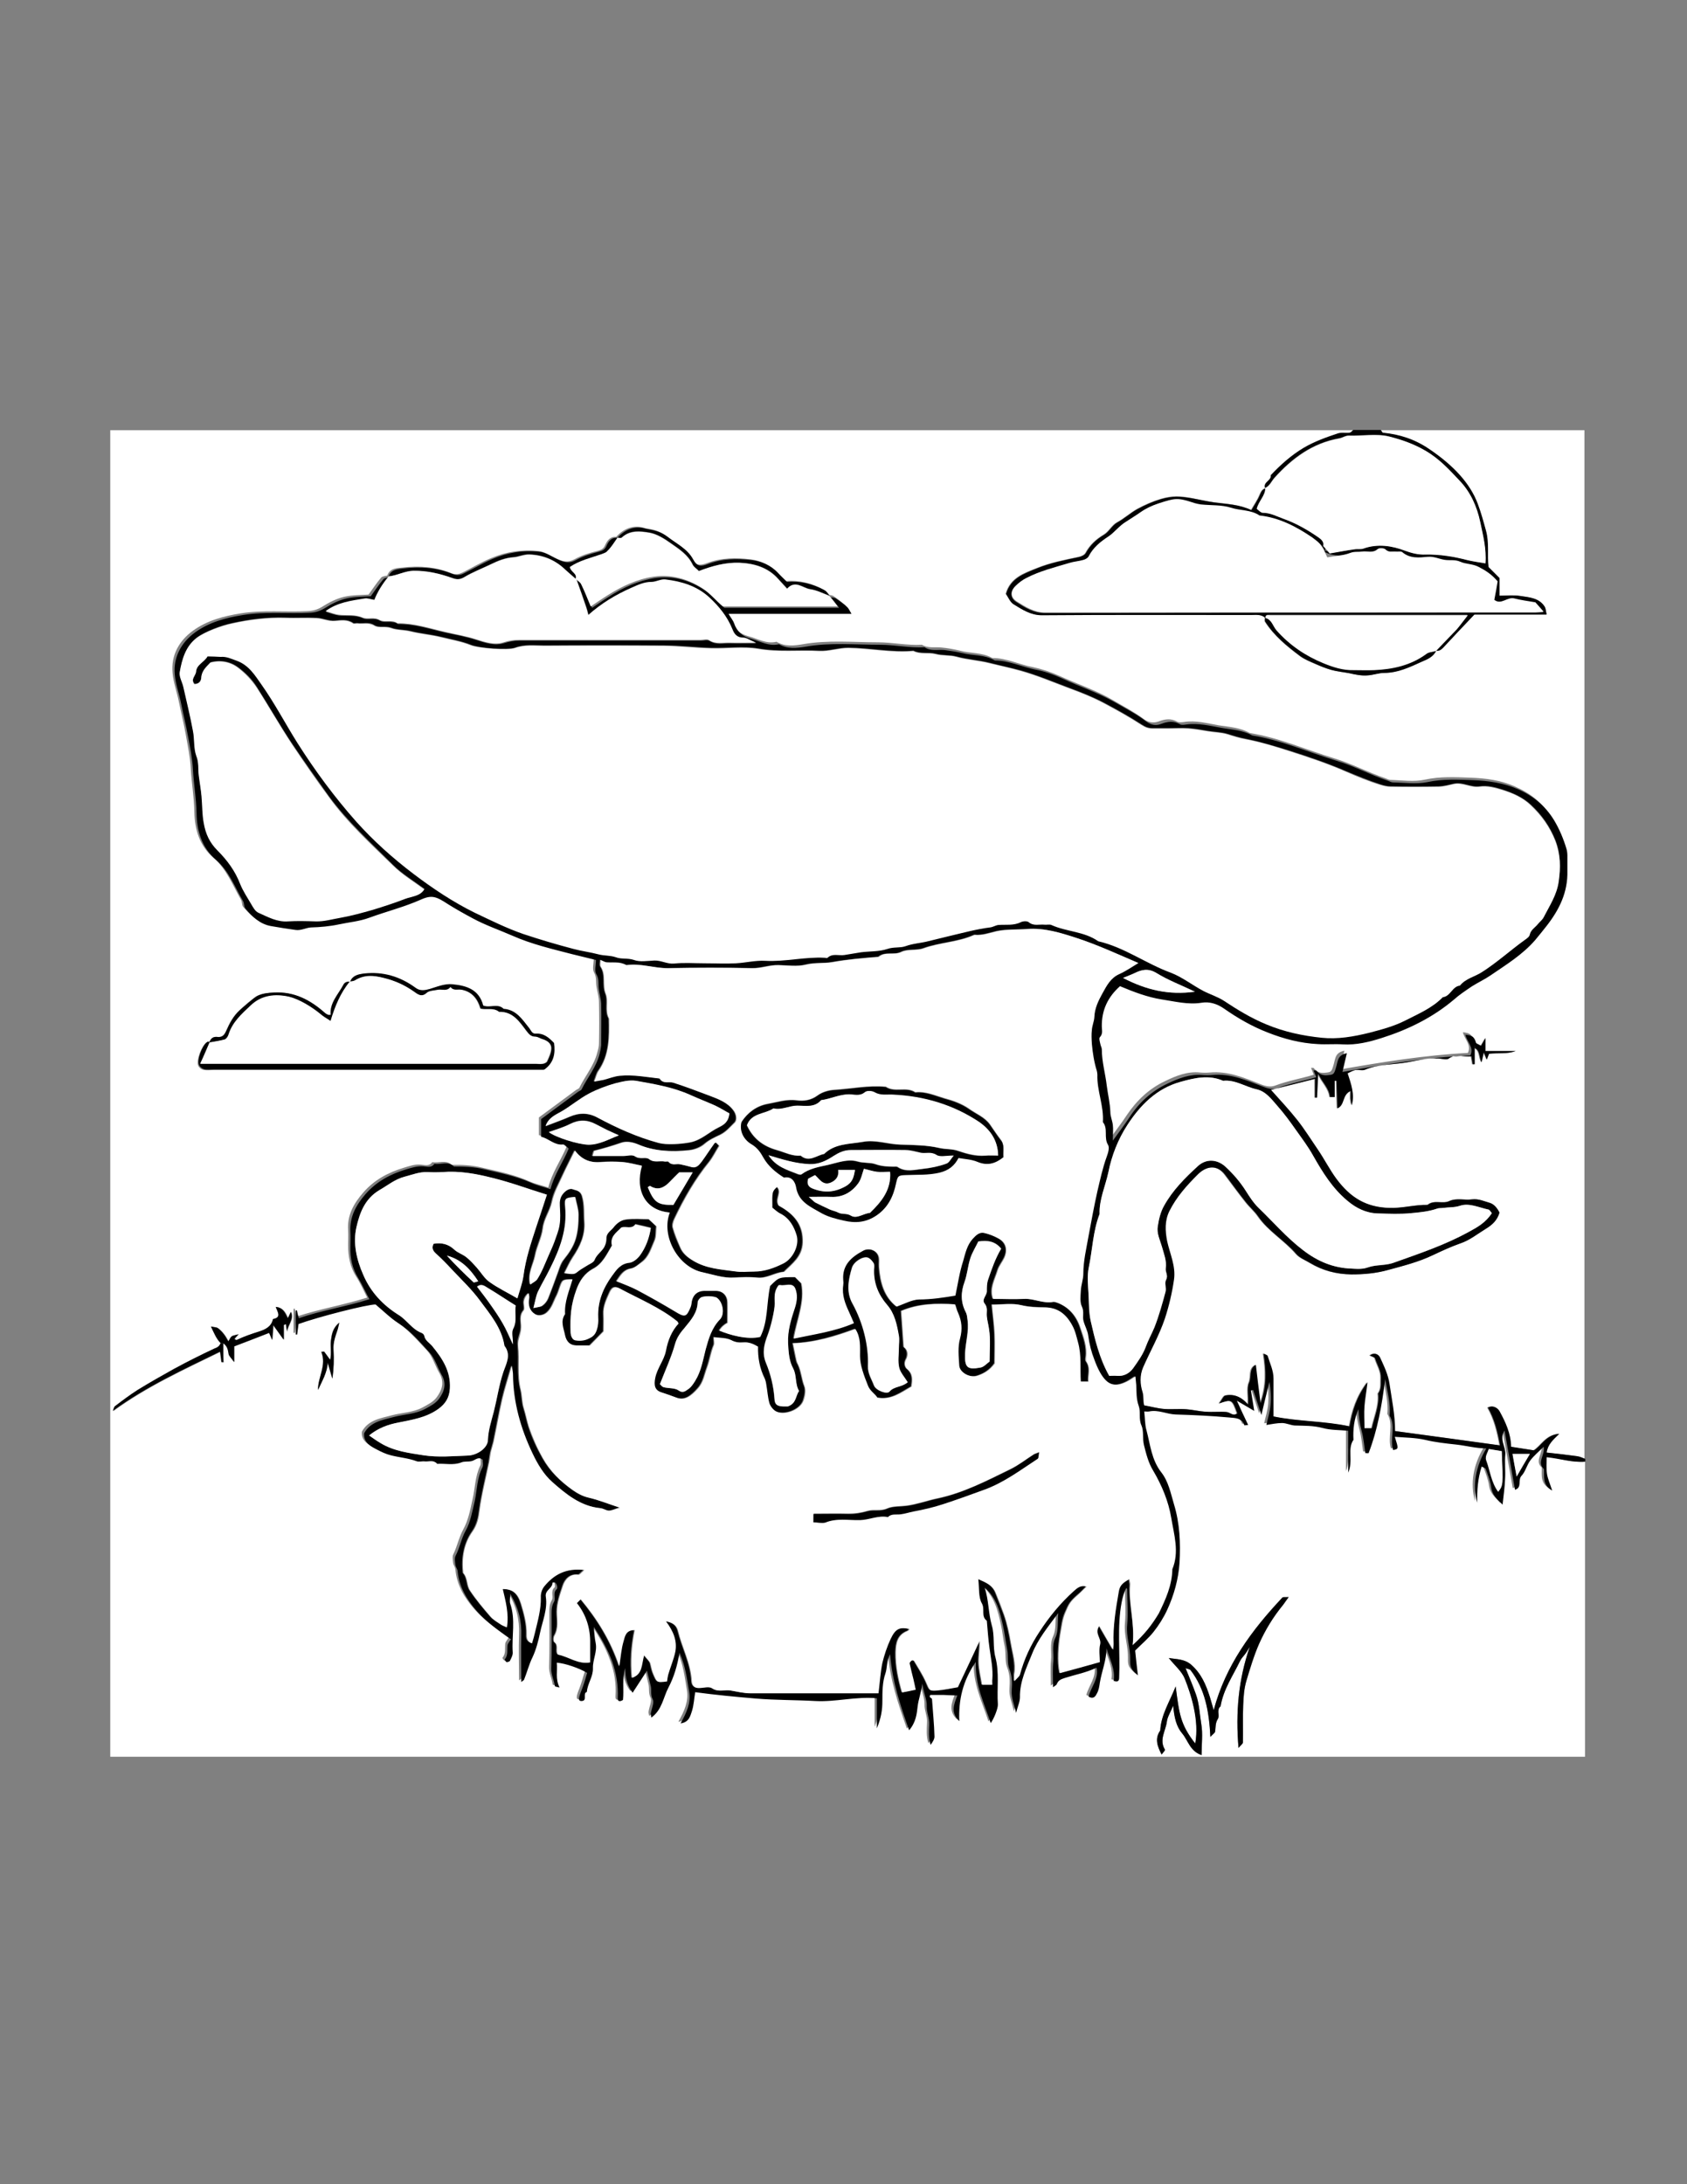 <svg version="1.1" id="Layer_1" xmlns="http://www.w3.org/2000/svg" xmlns:xlink="http://www.w3.org/1999/xlink" x="0px" y="0px"
	 viewBox="0 0 612 792" style="enable-background:new 0 0 612 792;" xml:space="preserve">
<rect x="0" y="0" width="612" height="792" fill="#808080" stroke="none"/>
<style type="text/css">
	.st0{fill:#FFFFFF;}
</style>
<g>
	<g>
		<path class="st0" d="M575,530c0,35.7,0,71.3,0,107c-178.3,0-356.7,0-535,0c0-160.3,0-320.7,0-481c150.3,0,300.7,0,451,0
			c-0.4,0.3-0.8,0.9-1.3,1c-1.5,0.2-3-0.2-4.4,0.3c-4.2,1.5-8.4,2.9-12.3,5.2c-4.5,2.6-8.3,6.1-11.9,9.9c0.2,2-2.8,2.4-2.1,4.6
			c-1.2,0.4-1.6,1.2-2.1,2.3c-0.8,2-2.1,3.8-3.1,5.6c-4.4-2.1-9.1-2.2-13.5-2.8c-2.7-0.4-5.3-1-8-1.5c-4.3-0.8-6.9-1-11.3,0.3
			c-3,0.9-5.7,2.1-8.5,3.6c-2.6,1.5-4.8,3.5-7.4,4.9c-1.8,1-2.9,3.3-4.7,4.4c-2.8,1.7-5.1,3.7-6.7,6.7c-0.4,0.7-1.5,1.2-2.4,1.4
			c-5.2,1.1-10.4,2.1-15.3,4.1c-4.6,1.8-9.6,3.5-11.2,9.3c0.9,1.2,1.5,2.9,2.7,3.7c3.2,1.9,6.2,4,10.3,4c25.3-0.1,50.6-0.1,75.9-0.1
			c1.8,0,3.6-0.3,5.1,1c0,0.5-0.2,1.1,0,1.5c3.3,5.1,7.9,8.9,12.7,12.5c1.7,1.3,3.8,2.1,5.7,2.9c1.8,0.8,3.7,1.5,5.6,2.1
			c2.1,0.6,4.4,0.8,6.5,1.2c2.2,0.5,4.4,0.9,6.6,0.8c2-0.1,4-0.9,6.1-0.9c5-0.1,9.4-2.2,13.7-4.1c1.9-0.8,4.1-1.7,5.1-3.9
			c1.1,0.2,1.8-0.2,2.6-1c3.7-4,7.4-7.9,11.4-12.1c8.3,0,17.1,0,26.2,0c-0.2-1.1-0.2-2.1-0.7-2.8c-2-3.3-5.6-3.5-8.8-3.9
			c-2.4-0.4-4.9-0.1-7.6-0.1c0-2.3,0-4.4,0-6.4c-1.5-1.5-2.8-2.8-4-4c-0.5-4.4,0.2-8.7-0.9-13.1c-0.9-3.3-1.8-6.6-3-9.8
			c-2.7-7.2-8.7-13.9-17.8-20c-5.2-3.4-10.6-5.2-16.6-5.8c-0.3,0-0.5-0.6-0.8-1c24.7,0,49.3,0,74,0c0,124.3,0,248.7,0,373
			c-1-0.3-2-0.8-3.1-1c-3.6-0.5-7.3-0.9-10.9-1.3c0.4-2.9,2.3-4.5,4.6-6.8c-4.9,0.4-6.5,4.4-9.2,6c-3.1-0.5-5.7-0.9-8.3-1.3
			c-0.1-4.8-2-8.9-4.2-12.9c-0.5-0.9-2.1-2.4-4.2-1.3c2.4,4.2,3.5,8.7,4.4,13.7c-13-1.8-25.5-3.5-38.1-5.2c0.1-6-1.2-11.4-2-17
			c-0.5-3.5-2-6.5-3.4-9.6c-0.6-1.4-2.1-2.1-3.7-0.8c0.7,0.4,1.8,0.6,1.9,1.1c0.7,2.4,2.2,4.5,2.1,7.1c-0.1,1.9,0.3,3.9-1,5.6
			c0.5,4.4-1.4,8.4-2.3,12.6c-0.8,0-1.6,0-2.7,0c0-2.7-0.1-5.3,0-8c0.2-2.6,0.6-5.2,1.1-8.7c-3.9,5.2-5.5,10.3-6.5,16
			c-9.2-1.9-18.5-1.7-27.6-3.6c0-4.7,0-9.2,0-13.7c0-2.9-1.2-5.5-2.1-8.2c-0.1-0.4-1-0.6-1.5-0.9c0.9,6,1.2,11.5-1.1,18
			c-0.6-5.3-1.2-9.6-1.7-13.9c-2.7,1.4-1.5,4.3-2.4,6.4c-0.9,2.2-0.1,5-0.4,8c-2.5-3-5.2-3.9-8.2-3.3c-0.7,0.1-1.2,1.5-2.3,2.9
			c4.6-1.6,4.8-1.5,6.6,3.6c-1.5,1.2-2.6-0.4-3.9-0.5c-2.5-0.2-5,0.1-7.5-0.1c-2.4-0.2-4.7-0.8-7.1-0.9c-2.7-0.2-5.3,0.1-8-0.1
			c-2.5-0.2-4.9-0.9-7.3-1.3c-0.5-1.6-0.1-3.2-0.6-4.8c-0.9-2.9-1.1-6,0.2-9c2.6-5.9,5.9-11.5,7.9-17.7c1.5-4.6,2.7-9.3,3.3-14.1
			c0.7-4.9-1.5-9.3-2.5-14c-0.8-3.7-1-7.3,0.8-10.8c2.5-5.1,6.2-9.3,10.3-13.3c3.3-3.2,7.2-3.7,10,0.1c2.5,3.3,4.9,6.6,7.5,9.9
			c1.4,1.8,3.2,3.3,4.5,5.2c3.8,5.4,9.6,8.7,13.8,13.6c1.3,1.5,3.4,2.2,5.1,3.3c4.6,2.7,9.4,4,14.8,4.1c4.6,0.1,9.2-0.4,13.4-1.6
			c5.5-1.5,11-2.8,16.3-5.4c3.1-1.5,6.4-3,9.8-4.2c3.4-1.2,6.2-3.5,9.3-5.3c2.5-1.5,4.2-3.2,5-5.9c-0.7-1.6-1.8-3-3.4-3.5
			c-2.1-0.6-4.1-1.6-6.5-1.3c-2.7,0.4-5.6-0.6-8.2,0.6c-2.5,1.2-5.6-0.6-7.9,1.4c-4.7-0.1-9.3,1.3-14.1,1.1
			c-8.2-0.3-14-3.6-19.1-10.6c-2.5-3.4-4.4-7.2-6.8-10.7c-2.4-3.5-4.7-7.1-7.3-10.5c-3-3.8-6.3-7.3-9.6-11c5.2-1.3,10.4-2.6,16-4
			c0,2.3,0,4.5,0,6.8c0.2,0,0.5,0,0.7,0c0.1-2.7,0.2-5.4,0.4-8.7c1.5,3.3,4,5.4,4.3,8.5c0,0,0.8,0,1.7,0c0-2,0-4,0-5.9
			c0.2,0,0.5,0,0.7,0c0.1,3.3,0.2,6.7,0.3,10c2.8-1.2,1.7-4.9,4.8-6.3c0,1.3,0,2.1,0,2.9c0.1,0.8,0.2,1.5,0.4,2.3
			c1.1-4-0.2-7.6-1.5-11.6c0.9-0.4,1.8-1,2.8-1.2c1.1-0.2,2.5,0.3,3.5-0.1c4.9-2.1,10.2-1.8,15.3-2.7c4.2-0.7,8.6-2,13-1.2
			c0.6,0.1,1.5,0.3,2-0.1c2.7-2,5.6-0.5,8.3-0.9c0.2,1.2,0.4,2.1,0.5,2.9c0.2,0,0.5,0,0.7,0c0-2,0-3.9,0-5.9c2.1,1,1.5,3.4,2.6,5.2
			c0.3-1.3,0.5-2.2,0.8-3.6c0.5,1.1,0.7,1.7,1.1,2.6c0.4-1,0.6-1.6,0.8-2.1c3.3-0.4,6.5,0.2,9.7-1c-3.6,0-7.1,0-11,0
			c0-1.5,0-2.8,0-4.7c-0.8,1.4-1.2,2.1-1.6,2.8c-1-0.5-1.6-0.9-2.3-1.2c-0.8-2.9-1.4-3.4-4.1-3.7c0.6,2.6,3.2,4.6,1.8,7.5
			c-15.6,0.8-31,3.3-46.4,6c0.5-2.2,1.1-4.5,1.6-6.8c-1.5,0.3-2.4,0.9-2.9,1.8c-0.6,1.1-0.7,2.4-1.1,3.6c-0.7,2.4-0.9,2.4-3.3,2.6
			c-1.7,0.1-2.8-0.4-3.8-1.7c-0.1-0.1-0.4-0.1-1-0.1c0.4,1,0.7,1.8,1,2.5c-4.6,1.4-9.4,2.2-13.9,3.9c-1.8,0.7-3.5,0.3-5.5-0.5
			c-5.8-2.3-11.7-4.8-18.3-4.2c-1.2,0.1-2.3,0.1-3.5,0c-4.6-0.5-8.8,1.2-12.7,3.1c-5.8,2.7-10.3,7-13.9,12.3c-1.7,2.6-3.6,5.1-6,8.4
			c0-2.4,0.1-4.1,0-5.7c-0.2-1.5-0.9-3.1-0.9-4.6c-0.1-3.2-0.9-6.4-1.3-9.6c-0.5-4.4-1.8-8.7-1.8-13.2c0-0.6-0.4-1.2-0.5-1.8
			c-0.1-0.9-0.6-2.2-0.2-2.6c1.1-1.2,0.7-2.5,0.7-3.8c0-5.9,2.2-10.8,6.6-14.7c4.9,2.2,10,4,15.1,4.8c4.7,0.8,9.6,2,14.5,1.2
			c3.1-0.5,5.8,0.5,8.1,2.1c5,3.5,10.2,6.5,15.9,8.7c5.9,2.3,11.9,3.9,18.2,4.2c3,0.1,6-0.1,9,0.1c4.9,0.3,9.6-0.9,14.1-2.3
			c9.5-3,18.5-7.4,26.2-13.9c2-1.7,4.3-3.3,6.5-4.8c2.2-1.4,4.6-2.6,6.8-4c5.7-3.9,11.6-7.5,16.2-12.8c1.5-1.7,2.9-3.5,4.2-5.2
			c4.5-5.9,7.7-12.2,7.5-19.9c-0.1-1.8,0-3.7,0-5.5c0-0.8-0.1-1.6-0.3-2.4c-1.2-3.7-2.6-7.2-4.6-10.6c-3.1-5.3-7.7-8.8-13.2-11.2
			c-5.1-2.3-10.6-3-16.1-3.2c-5.5-0.2-11-0.5-16.6,0.7c-4,0.9-8.3,0.2-12.5,0.1c-0.6,0-1.2-0.4-1.8-0.6c-6.3-2.1-12.2-5.3-18.5-7.2
			c-10.2-3.1-20.1-7.5-30.7-9.2c-3.5-2-7.5-2.2-11.3-2.8c-4.1-0.7-8.3-1.9-12.6-1.2c-0.8,0.1-1.8,0.2-2.4-0.1
			c-2.3-1.3-4.4-1-6.8-0.1c-1.7,0.6-3.6,0.5-5.4-0.9c-3.5-2.6-7.4-4.6-11.1-6.8c-6.1-3.6-12.9-5.8-19.4-8.8
			c-3.1-1.4-6.4-2.5-9.7-3.2c-4.9-0.9-9.5-3.3-14.7-3.3c-3.7-2.1-7.9-1.6-11.9-2.7c-2.1-0.5-4.3-0.9-6.5-1.1c-2.4-0.3-4.9,0.4-7.1-1
			c-5.4,0.3-10.7-0.9-16.1-0.9c-9,0-18.1-0.9-27.1,0.7c-3,0.5-6.5,1-9.6-0.9c-3.7,0.9-6.8-1.1-10.2-2c-3-0.8-5.1-2.5-6.1-5.6
			c-0.4-1.1-1.2-2.1-2-3.4c7.6,0,14.9,0,22.2,0c7.3,0,14.6,0,22.4,0c-0.7-1.2-1-2-1.5-2.4c-1.3-1.1-2.7-2.2-4.2-3.2
			c-0.5-0.3-1.2-0.3-1.8-0.4c-0.6-0.7-1.1-1.5-1.9-2c-4.3-2.3-8.8-3.4-13.6-3c-1.2-1.2-2.2-2.2-3.3-3.3c-2.6-2.7-6.1-4.2-9.5-4.6
			c-5.2-0.6-10.6-0.6-15.8,1.4c-2.7,1-4.1,0.8-5.4-1.6c-2.1-3.9-5.9-5.6-9.1-8.1c-2.1-1.7-4.3-2.4-6.8-2.8c-0.5-0.1-0.9-0.1-1.4-0.3
			c-3.7-1.1-7.2,0-10.2,3.3c-2.2-0.2-3.2,1.3-4,3c-0.6,1.4-1.5,1.7-2.9,2.1c-2.8,0.7-5.7,1.6-8.2,3c-2.3,1.3-4.2,0.8-6.2-0.1
			c-2.3-1-4.4-2.6-6.8-2.9c-5.9-0.6-11.7,0.2-17.3,2.6c-3.6,1.5-6.9,3.5-10.3,5.2c-1.3,0.6-2.4,0.9-4.2,0.2
			c-5.6-2.3-11.6-2.7-17.6-2c-1.8,0.2-4.6,0.1-5.5,2.9c-0.7,0.2-1.7,0.2-2.2,0.7c-1.6,1.9-3,4-4.6,6.2c-2.7,0.2-5.7,0.1-8.8,0.8
			c-3,0.7-5.6,2.1-8,3.6c-1.8,1.1-3.4,1.5-5.4,1.6c-8,0.4-16-0.5-24.1,0.8c-6.3,1-12.3,2.6-17.4,6.3c-5,3.6-8,8.9-7.4,15.3
			c0.3,3.5,1.6,7,2.3,10.5c0.8,4,1.8,7.9,2.5,11.9c0.7,4,1.6,8.2,1.8,12.2c0.3,5.2,1.2,10.4,1.3,15.6c0.1,6.6,1.9,12.6,7.1,17
			c4.7,4.1,6.8,9.8,9.8,15c0.5,0.8,0.3,2,0.8,2.6c2.5,2.9,5.3,5.7,9.3,6.4c3,0.5,5.9,1,8.9,1.4c2,0.3,3.8-0.8,5.6-0.9
			c3.4-0.1,6.8-0.4,10.1-1.1c3.7-0.8,7.5-1.1,11-2.4c6.2-2.2,12.7-3.8,18.8-6.6c4-1.8,5.6-1.1,9.9,1.7c2.8,1.9,5.9,3.5,8.9,5.1
			c4.6,2.5,9.6,4.2,14.4,6.3c7,3.1,14.4,4.8,21.7,6.7c2.9,0.7,5.7,1.4,8.6,2.1c0,1.9-0.6,3.9,0.1,5.1c1,1.8,0.6,3.4,0.9,5.2
			c0.3,1.9,0.9,3.7,0.9,5.6c0.1,5,0.1,10,0,15c0,1.1-0.3,2.2-0.6,3.2c-1.2,4.8-4.4,8.5-6.5,12.8c-0.2,0.4-0.9,0.6-1.3,0.9
			c-4.6,3.4-9.2,6.8-13.4,9.9c0,2.4,0,4.2,0,6.4c2.8,0.6,4.7,3,7.9,2.8c0.7-0.1,1.4,1,2.1,1.5c-2.1,5-5.2,9.2-6.6,14.7
			c-2.3-0.8-4.8-1.3-7-2.3c-5.6-2.5-11.5-3.6-17.4-5c-3.5-0.8-7-1-10.6-0.9c-2.1-2-4.7-0.6-7.1-1c-1.1,1.6-2.7,1-4.1,0.9
			c-2.2-0.2-4.1,0.5-6.1,1.1c-5.7,1.7-10.8,4.4-14.8,9c-3.4,3.9-5.9,8.2-5.5,13.7c0.1,1.8,0,3.7,0,5.5c0,4,0.7,7.8,2.9,11.3
			c1.5,2.3,2.6,4.8,4,7.6c-8.5,2.7-17.2,4.1-25.6,6.9c-0.2-1-0.5-2-0.7-2.9c-0.1,0-0.3,0.1-0.4,0.1c0,2.9,0,5.8,0,8.7
			c0.2,0,0.4,0,0.5,0c0.2-1.3,0.3-2.6,0.5-3.8c7.2-2.6,24.8-7.1,28-7.1c2.9,2.4,5.5,5,8.4,6.9c4.3,2.9,7.6,6.8,11.1,10.5
			c2,2.2,2.8,5.4,4.4,8.1c1.9,3.3,1,6.1-1,8.8c-1.3,1.7-3.2,2.6-5,3.6c-3.5,1.9-7.5,1.9-11.3,2.9c-4.1,1.1-8.5,1.7-10.8,5.9
			c-0.4,3.4,2.5,4.8,4.6,5.9c1.5,0.8,3.3,1.7,5.1,2.1c3,0.8,6.2,1,9.2,2.1c0.9,0.3,2,0,3,0.1c1.6,0.2,3.3-0.7,4.6,0.9
			c2.9-0.2,5.8,0.6,8.7-0.5c1.2-0.5,2.6-0.2,3.8-0.5c1.3-0.3,2.4-1.8,4-0.5c0,0.9,0.3,2.1-0.1,2.8c-1.9,3.9-1.8,8.2-2.8,12.3
			c-0.8,3.7-1.5,7.4-3.3,10.7c-1.6,2.9-2.2,6.1-3.6,9c-0.5,0.9-0.2,2.2-0.1,3.3c0.1,0.7,0.7,1.4,0.8,2.2c0.5,5.8,3.3,10.4,7,14.6
			c3.5,4,7.9,7,12.3,10.2c-0.5,0.9-1.1,1.5-1.2,2.2c-0.2,1.7,0.3,3.6-1,5.1c-0.1,0.1,0.4,0.9,0.7,1c0.4,0.1,1.1-0.2,1.2-0.5
			c0.5-1,1.1-2.1,1-3.1c-0.4-5.9,1.1-11.8-0.9-17.6c-0.3-0.8,0-1.9,0-3.6c3.1,5.3,4.2,10.1,4,15.3c-0.2,5.4,0,10.9,0,16.7
			c0.6-0.5,0.9-0.6,1-0.8c1-2.7,1.8-5.6,3.1-8.2c1.4-2.8,2.1-5.9,2.7-8.8c0.9-4.3,2.8-8.6,2.1-13.1c-0.4-2.5,2.6-2.9,2.4-5.1
			c0,0,0.7-0.3,0.9-0.1c0.3,0.2,0.6,0.6,0.7,1c0.1,0.5,0.2,1.2,0,1.4c-1.6,1.3-0.3,3.3-1,4.6c-1,1.7-0.9,3.4-0.9,5.1
			c0,6.3,0.1,12.7-0.1,19c-0.1,2.3,1,4.3,1.3,6.5c0,0.2,0.8,0.2,1.7,0.5c-1.6-3.1-0.7-6.1-1-9c3.1,0.2,8.2,1.9,11,3.7
			c-0.7,2.1-1.2,4.2-2,6.2c-1.2,3-1.3,4-0.1,4c2.4,0,0.2-2.8,2-3.3c0.2-3,2.3-5.5,2.2-8.6c-0.1-3.1,1.7-5.9,1-9.1
			c-0.4-1.9-0.5-3.9-0.7-5.9c2.7,4,5.1,8.1,6.7,12.6c1.6,4.3,2.3,8.6,2,13.2c-0.1,1.6,0.9,1.4,1.9,0.7c0.4-3.8-0.4-7.7,0.8-11.5
			c0,3.3,0.7,6.3,2.7,8.9c1.8-2.7,3.5-5.3,5.2-8c0.5,2.1,1,3.9,1.4,5.7c0.3,1.5-0.1,3,0.7,4.7c0.6,1.2-0.5,3.3-0.7,5
			c-0.1,0.4,0.1,0.9,0.2,1.6c3.9-2.8,4.3-7.2,6.2-10.9c2-3.9,3.2-7.9,4-12.6c2.2,4.8,2.7,9.5,3.5,14.1c0.7,4-0.9,7.6-3.1,11.5
			c3.1-0.4,3.5-2.7,4.1-4.4c0.7-2.2,0.8-4.6,1.2-6.9c7.6,1,14.8,1.7,22,2.3c7.2,0.6,14.4,0.5,21.6,0.9c7.4,0.4,14.6-1.7,22.3-1
			c0,3.4,0,6.6,0,10.9c1.5-3.9,2-6.8,2-9.9c0-3.4,0-6.9,1.1-10c0.7-2,0.2-4.2,1.7-7c0.8,10.1,3.7,18.5,6.9,27.6
			c2.4-2.9,2.8-6,3.1-8.7c0.3-2.5,1.1-4.7,1.7-8.2c0.5,3.6,1.7,5.7,1.6,8.2c-0.1,2.1,1.1,4.3,0.9,6.6c-0.1,2.4-0.3,4.9,0.5,7.4
			c0.7-0.9,1.4-2,1.4-3c-0.2-4.5-0.6-9.1-0.9-13.6c0-0.5-1.3-0.6-0.6-1.5c1.6,0,3.3,0,4.9,0c1.6,0,3.1,0.1,4.9,0.2
			c-1.3,3.3-2.5,6.2,0.7,9.3c-0.2-7.7,1.2-14.5,6-21.5c-0.3,8.6,3.1,15.1,5.4,22.2c1.2-1.6,2.7-5.3,2.6-6.8
			c-0.4-5.7,0.6-11.4-0.9-17.1c-1-3.7-0.2-7.9-1.3-11.5c-1.3-4.5-1.1-9.2-2.6-13.7c4.3,3.7,5.6,8.9,6.7,14c0.6,2.6,0.8,5.4,1.4,8
			c0.5,2.6,0,5.3,0.9,7.6c1,2.6,1,5.1,0.8,7.6c-0.2,2.7,0.9,5,1.6,8.2c0.6-2.4,1.4-4,1.4-5.7c0-5.7,2.4-10.6,4.4-15.7
			c2.1-5.3,5.7-9.7,9.5-14.8c-0.3,3.4,0.1,6.5-1,8.9c-1.4,3-0.5,5.8-0.8,8.7c-0.3,2.9-0.1,5.9-0.1,9.3c0.8-0.6,1.2-0.9,1.4-1.2
			c0.6-1.4,1.5-1.8,3-2.2c3.8-1.2,7.7-1.9,11.4-3.7c0.9,4-2,7-2.9,10.5c1.8,1.1,2.6-0.3,3-1.1c0.6-1.2,0.8-2.7,1.1-4
			c0.7-4.1,2.4-8.1,2.4-12.4c1.2,4,3.3,7.6,2.6,11.8c1.8,0.6,2-0.2,2-1.4c0.3-9-0.8-18.1,0.9-27.1c0.4-1.9,0.7-3.6,1.7-5.2
			c0.1,0.1,0.3,0.2,0.3,0.4c0,4.3,0.4,8.7,0,13c-0.4,4.3,1.2,8.3,1.1,12.6c-0.1,2.9,0.4,3.6,2.8,5.7c-0.3-3.1-0.7-6.2-1-9
			c2.5-2.5,4.8-4.5,6.7-6.8c1.9-2.4,3.6-5.1,4.9-7.9c2.5-5.4,4.1-11.2,4.5-17.1c0.5-7.1,0.1-14.2-2-21.2c-1.2-4-2-8.3-4.6-11.6
			c-3.6-4.6-4-10.1-5.4-15.3c-0.6-2.1-0.5-4.3-0.8-6.8c0.5,0,1.2,0.1,1.8,0c3.3-0.7,6.3,1,9.6,1.1c6.5,0.2,13.1,0.4,19.6,1.1
			c1.8,0.2,4.5,0.1,5.3,2.8c0,0.1,0.9,0,1.4-0.1c-1.4-2.9-2.6-5.8-4.1-8.8c2.2,1.3,3.9,2.3,6.3,3.7c-0.5-3-0.9-5.2-1.2-7.4
			c0.3-0.1,0.5-0.1,0.8-0.2c0.9,2.7,1.7,5.3,3,9.1c1.1-4.7,2-8.3,2.9-12c0.4,2.8,0.6,5.7,0.4,8.4c-0.2,2.5-1,4.9-1.5,7.2
			c2-0.3,3.9-0.7,5.7-0.7c1.5,0,3,0.8,4.6,0.9c3.4,0.2,6.7,0,10.1,0.9c2.9,0.8,6,0.7,9.3,1c0,5,0,9.6,0,15.2
			c1.9-4.6-0.4-8.6,1.9-11.9c-0.2-3.8,0.2-7.5,1.8-11.1c0,2.7,0.5,5.4,1.2,8c0.7,2.6,0.9,5.3,1.3,7.9c0.6,0,1.2,0.1,1.2,0
			c3.2-8.4,4.7-17.2,6-26.8c0.9,5,2,9,1.6,13.2c2.4,3.9,0,8.4,1.3,12.5c2-0.4,2-0.4,0.6-4.8c3.8,0.3,7.5,0.3,11,1.1
			c3.7,0.9,7.5,1.3,11.2,1.7c3.6,0.4,7.2,1.4,11,1.4c-4,6.6-5.1,13.4-3.3,19.7c-0.1-4.3,0.2-8.6,1.6-13.1c0.5,0.3,1.3,0.5,1.5,0.9
			c0.8,2.2,1.7,4.4,2,6.7c0.4,2.6,2,4,4.1,6.2c0.4-3.6,0.8-6.5,0.9-9.3c0.1-3-0.2-6,0.1-9c0.2-2.8-2.3-5.4-0.3-8.6
			c1.3,7.4,2.5,14.4,3.8,21.5c2.7-0.8,0.9-3.6,2.4-5.1c1.5-1.5,2-3.9,3.2-5.6c1.2-1.7,2.9-3,4.8-4.9c0.7,3-2.6,5.7,0.1,8.1
			c0.1,2.7-0.7,5.7,3,7.8c-0.8-2.4-1.6-4.2-1.9-6.1c-0.3-2.1-0.1-4.2-0.1-6C565.9,528.9,570.3,530.4,575,530z M81,487
			c1.4,0.9,1.9,2.2,2.1,3.9c0.1,0.7,0.9,1.4,2,3c0-2.6,0-4.2,0-5.7c4.5-1.7,8.6-3.3,12.7-4.9c0.2,0.5,0.4,1.1,1.1,2.6
			c0.2-2.4,0.3-3.6,0.4-5.4c1.3,1.9,2.3,3.2,3.8,5.3c0-2.4,0-3.8,0-5.3c0-0.1,0.4-0.2,0.8-0.4c0.2,1,0.3,1.9,0.4,2.8
			c0.1-2.4,2.6-4.4,1.4-7.2c-0.4,0.9-0.8,1.6-1.1,2.3c-0.9-2-1.7-3.8-4.4-4.1c0.7,1.9,2.1,3.8-1,4.4c-0.5,2.8-2.8,3.9-5,4.5
			c-2.8,0.8-5.6,1.8-8.2,3.1c-0.2,0.1-0.5-0.3-0.8-0.4c0.3-0.4,0.6-0.7,1.5-1.7c-1.3,0.4-2,0.4-2.5,0.8c-0.5,0.4-0.7,1-1.2,1.8
			c-0.7-1.2-1.1-2-1.7-2.7c-0.6-0.8-1.3-1.5-2.1-2.1c-0.5-0.3-1.3-0.3-2.5-0.6c1.3,2.5,2,4.5,3.5,6c-0.4,1.2-1.2,1.6-2.3,2.1
			c-4.9,2.3-9.7,4.7-14.5,7.3c-4.5,2.4-9,5-13.3,7.7c-2.8,1.7-5.5,3.8-8.1,5.8c-0.5,0.4-0.6,1.2-0.9,1.8c12.2-8.9,25.6-15,38.9-21.5
			c0.2,1.5,0.3,2.6,0.5,3.8c0.2,0,0.5,0,0.7,0C81,491.6,81,489.3,81,487z M127,356c-1.1-0.2-2,0.1-2.5,1.1c-1.8,3.6-5,6.5-4.6,10.9
			c-0.5,0-0.7,0.1-0.9,0c-0.4-0.2-0.9-0.4-1.2-0.7c-5.3-4.7-11.1-7.8-18.5-7.4c-2.1,0.1-4.1,0.3-6,1.2c-1.3,0.6-5.5,4.3-6.4,5.2
			c-2.3,2.1-3.7,4.7-4.9,7.5c-0.7,1.6-1.5,2.4-3.2,2.2c-1.5-0.2-2.5,0.6-2.9,2c-0.3,0-0.8-0.1-1,0c-1.8,1.3-3.8,6.5-3,8.4
			c0.3,0.7,1.1,1.4,1.8,1.5c1.1,0.3,2.3,0.1,3.5,0.1c14.1,0,28.3,0,42.4,0c25.9,0,51.9,0,77.6,0c3.5-2.5,4.1-5.9,3.5-9.6
			c-1.8-1.9-3.7-3.6-6.6-3.4c-1.3,0.1-1.7-1.1-2.4-2c-2.5-3.1-4.7-6.7-9.3-7c-2.2-2.2-5.1-0.2-7.4-1.2c-1.5-5.8-6.1-7.2-11.1-7.7
			c-2.9-0.3-5.6,0.9-8.3,1.7c-1.7,0.5-3.4,0.8-5.1-0.4c-5.6-4.1-11.8-6.1-18.8-5.2C129.9,353.3,127.9,353.7,127,356z M433.6,632.2
			c-5.5-7-5.8-10.9-7.1-20.7c-2.2,5.6-5.3,10.3-5.6,16c-2.1,2.9-1,5.7,0.5,8.7c0.5-0.7,1.4-1.6,1.2-1.8c-2.2-3.6,0.3-6.8,0.7-10.1
			c0.2-1.7,1.3-3.4,2.3-5.8c0.4,4.2,1.1,7.5,3.3,10.1c2.1,2.5,2.8,6.4,7,7.8c0-4,0.5-7.7-0.1-11.2c-0.6-3.6-0.7-7.2-1.9-10.7
			c-1.1-3.1-2.4-6.1-3.8-9.6c0.8,0.3,1.5,0.4,1.8,0.7c5.3,6.9,6.8,15,7.2,24.2c0.9-1,1.7-1.4,1.7-1.9c0.2-1.6,0-3.1,1-4.6
			c0.8-1.2-0.6-3.3,1-4.6c1-6.1,4.5-11.1,7.1-16.5c0.5-1,1.3-1.8,2-2.7c0.5-0.8,1-1.6,1.5-2.4c-4.1,11.8-5.2,23.7-4.1,36.7
			c0.9-1,1.6-1.5,1.6-2c0.1-4.5-0.1-9,0.1-13.5c0.1-3,0.4-6.1,1.2-9c1.4-4.4,2.7-8.8,4.5-13.1c2.3-5.2,5.2-10,8.8-14.3
			c0.6-0.7,1.1-1.5,2-2.8c-1.2,0.1-2.1-0.1-2.3,0.2c-11.1,11.8-20.6,24.6-24.9,40.8c-0.5-1.6-0.9-3.3-1.4-4.8
			c-1.4-4.4-3.2-8.5-6.8-11.7c-2.5-2.1-5.2-1.9-8.1-2.4c2.2,2.7,4.8,4.8,5.8,7.5C432.2,614.5,435.2,623.8,433.6,632.2z M118.9,494.1
			c0.5,1.9,1.1,3.9,1.6,5.8c0.5-3.6,0.7-7,0.4-10.4c-0.2-2.6,0.7-5,1.5-7.4c0.2-0.6,0.3-1.3,0.6-2.5c-2.4,2-2.7,4.2-3,6.4
			c-0.3,2.3,0.3,4.7-0.3,7.1c-0.9-1.2-1.5-2.1-2.2-3c-0.3,0-0.7,0.1-1,0.1c2,4.9-1.2,9.2-1.2,13.8
			C116.8,500.8,118.6,497.8,118.9,494.1z"/>
		<path d="M535,380c0,2,0,3.9,0,5.9c-0.2,0-0.5,0-0.7,0c-0.1-0.8-0.3-1.6-0.5-2.9c-2.7,0.4-5.6-1.1-8.3,0.9c-0.4,0.3-1.3,0.2-2,0.1
			c-4.5-0.7-8.8,0.5-13,1.2c-5.1,0.9-10.4,0.6-15.3,2.7c-1,0.4-2.3-0.1-3.5,0.1c-1,0.2-1.9,0.8-2.8,1.2c1.3,4,2.6,7.6,1.5,11.6
			c-0.1-0.8-0.3-1.5-0.4-2.3c-0.1-0.8,0-1.6,0-2.9c-3.2,1.4-2,5.1-4.8,6.3c-0.1-3.3-0.2-6.6-0.3-10c-0.2,0-0.5,0-0.7,0
			c0,1.9,0,3.8,0,5.9c-0.8,0-1.6,0-1.7,0c-0.3-3.2-2.7-5.2-4.3-8.5c-0.1,3.3-0.3,6-0.4,8.7c-0.2,0-0.5,0-0.7,0c0-2.3,0-4.5,0-6.8
			c-5.5,1.4-10.8,2.7-16,4c3.3,3.7,6.6,7.2,9.6,11c2.6,3.3,4.9,7,7.3,10.5c2.4,3.5,4.3,7.3,6.8,10.7c5.2,7,10.9,10.3,19.1,10.6
			c4.8,0.2,9.4-1.2,14.1-1.1c2.4-2,5.4-0.2,7.9-1.4c2.7-1.2,5.5-0.2,8.2-0.6c2.3-0.3,4.4,0.7,6.5,1.3c1.5,0.5,2.6,1.9,3.4,3.5
			c-0.8,2.7-2.5,4.4-5,5.9c-3.1,1.9-5.9,4.2-9.3,5.3c-3.4,1.2-6.6,2.7-9.8,4.2c-5.2,2.5-10.8,3.9-16.3,5.4
			c-4.2,1.2-8.8,1.6-13.4,1.6c-5.4-0.1-10.3-1.4-14.8-4.1c-1.7-1-3.8-1.8-5.1-3.3c-4.2-4.9-10.1-8.2-13.8-13.6
			c-1.3-1.9-3.1-3.4-4.5-5.2c-2.6-3.2-5-6.6-7.5-9.9c-2.9-3.8-6.8-3.3-10-0.1c-4,4-7.7,8.1-10.3,13.3c-1.7,3.5-1.5,7.1-0.8,10.8
			c1,4.6,3.2,9.1,2.5,14c-0.7,4.8-1.8,9.5-3.3,14.1c-2.1,6.2-5.3,11.8-7.9,17.7c-1.3,3-1.1,6.2-0.2,9c0.5,1.7,0.1,3.2,0.6,4.8
			c2.4,0.4,4.8,1.1,7.3,1.3c2.6,0.2,5.3-0.1,8,0.1c2.4,0.2,4.7,0.8,7.1,0.9c2.5,0.2,5-0.1,7.5,0.1c1.3,0.1,2.4,1.7,3.9,0.5
			c-1.8-5.1-2-5.2-6.6-3.6c1.1-1.4,1.6-2.8,2.3-2.9c3-0.6,5.7,0.4,8.2,3.3c0.3-3-0.6-5.9,0.4-8c0.9-2.1-0.2-5,2.4-6.4
			c0.5,4.3,1,8.6,1.7,13.9c2.4-6.5,2-12,1.1-18c0.5,0.3,1.4,0.5,1.5,0.9c0.8,2.7,2.1,5.2,2.1,8.2c0,4.5,0,9,0,13.7
			c9.1,1.9,18.4,1.6,27.6,3.6c1-5.7,2.6-10.8,6.5-16c-0.4,3.5-0.9,6.1-1.1,8.7c-0.2,2.6,0,5.3,0,8c1.1,0,1.9,0,2.7,0
			c0.9-4.2,2.8-8.2,2.3-12.6c1.3-1.7,0.9-3.7,1-5.6c0.1-2.6-1.4-4.8-2.1-7.1c-0.1-0.5-1.2-0.7-1.9-1.1c1.6-1.2,3.1-0.5,3.7,0.8
			c1.4,3.1,2.9,6.1,3.4,9.6c0.8,5.5,2,11,2,17c12.6,1.7,25.1,3.4,38.1,5.2c-0.9-5-2-9.5-4.4-13.7c2.1-1.1,3.7,0.4,4.2,1.3
			c2.2,4,4.1,8.1,4.2,12.9c2.6,0.4,5.2,0.8,8.3,1.3c2.7-1.6,4.3-5.6,9.2-6c-2.3,2.2-4.2,3.9-4.6,6.8c3.7,0.4,7.3,0.8,10.9,1.3
			c1.1,0.1,2.1,0.6,3.1,1c0,0.3,0,0.7,0,1c-4.7,0.4-9.1-1.1-14-1.6c0,1.8-0.2,3.9,0.1,6c0.3,1.9,1.1,3.6,1.9,6.1
			c-3.7-2.1-2.8-5.2-3-7.8c-2.7-2.4,0.5-5.1-0.1-8.1c-1.9,1.9-3.5,3.2-4.8,4.9c-1.3,1.7-1.8,4.1-3.2,5.6c-1.5,1.5,0.3,4.3-2.4,5.1
			c-1.2-7.1-2.5-14.1-3.8-21.5c-2,3.3,0.5,5.9,0.3,8.6c-0.3,3,0.1,6-0.1,9c-0.1,2.8-0.5,5.7-0.9,9.3c-2.2-2.2-3.8-3.6-4.1-6.2
			c-0.3-2.3-1.2-4.5-2-6.7c-0.1-0.4-0.9-0.6-1.5-0.9c-1.4,4.4-1.7,8.7-1.6,13.1c-1.8-6.3-0.6-13.1,3.3-19.7c-3.8,0-7.3-1-11-1.4
			c-3.7-0.4-7.5-0.8-11.2-1.7c-3.5-0.8-7.2-0.8-11-1.1c1.4,4.4,1.4,4.4-0.6,4.8c-1.3-4.1,1.1-8.5-1.3-12.5c0.4-4.2-0.7-8.3-1.6-13.2
			c-1.2,9.7-2.8,18.5-6,26.8c0,0.1-0.6,0-1.2,0c-0.4-2.6-0.6-5.3-1.3-7.9c-0.7-2.6-1.1-5.3-1.2-8c-1.6,3.6-2,7.3-1.8,11.1
			c-2.3,3.3,0,7.4-1.9,11.9c0-5.7,0-10.2,0-15.2c-3.3-0.3-6.4-0.2-9.3-1c-3.4-0.9-6.7-0.8-10.1-0.9c-1.5-0.1-3.1-0.9-4.6-0.9
			c-1.9,0-3.7,0.4-5.7,0.7c0.5-2.3,1.3-4.7,1.5-7.2c0.3-2.8,0.1-5.6-0.4-8.4c-0.9,3.6-1.8,7.3-2.9,12c-1.2-3.8-2.1-6.4-3-9.1
			c-0.3,0.1-0.5,0.1-0.8,0.2c0.4,2.2,0.7,4.4,1.2,7.4c-2.4-1.4-4.1-2.4-6.3-3.7c1.4,3.1,2.7,5.9,4.1,8.8c-0.5,0-1.4,0.2-1.4,0.1
			c-0.8-2.7-3.4-2.6-5.3-2.8c-6.5-0.6-13-0.9-19.6-1.1c-3.2-0.1-6.3-1.8-9.6-1.1c-0.6,0.1-1.2,0-1.8,0c0.3,2.5,0.2,4.7,0.8,6.8
			c1.4,5.2,1.8,10.7,5.4,15.3c2.6,3.3,3.4,7.6,4.6,11.6c2.1,6.9,2.4,14,2,21.2c-0.4,5.9-2,11.7-4.5,17.1c-1.3,2.8-3,5.5-4.9,7.9
			c-1.8,2.3-4.2,4.3-6.7,6.8c0.3,2.8,0.6,5.9,1,9c-2.4-2.1-2.9-2.9-2.8-5.7c0.1-4.2-1.5-8.3-1.1-12.6c0.4-4.3,0-8.6,0-13
			c0-0.1-0.2-0.2-0.3-0.4c-0.9,1.6-1.3,3.3-1.7,5.2c-1.7,9-0.5,18.1-0.9,27.1c0,1.2-0.2,2-2,1.4c0.7-4.1-1.4-7.8-2.6-11.8
			c0,4.3-1.7,8.2-2.4,12.4c-0.2,1.4-0.4,2.8-1.1,4c-0.4,0.8-1.1,2.2-3,1.1c0.8-3.4,3.8-6.4,2.9-10.5c-3.7,1.8-7.6,2.5-11.4,3.7
			c-1.5,0.5-2.4,0.8-3,2.2c-0.1,0.4-0.6,0.6-1.4,1.2c0-3.4-0.2-6.4,0.1-9.3c0.3-2.9-0.7-5.7,0.8-8.7c1.1-2.4,0.7-5.5,1-8.9
			c-3.8,5.1-7.4,9.5-9.5,14.8c-2,5-4.5,10-4.4,15.7c0,1.7-0.8,3.3-1.4,5.7c-0.7-3.2-1.8-5.5-1.6-8.2c0.2-2.5,0.2-5.1-0.8-7.6
			c-0.9-2.3-0.3-5-0.9-7.6c-0.5-2.6-0.8-5.4-1.4-8c-1.1-5.1-2.3-10.3-6.7-14c1.5,4.4,1.3,9.1,2.6,13.7c1.1,3.6,0.3,7.8,1.3,11.5
			c1.5,5.7,0.5,11.4,0.9,17.1c0.1,1.4-1.4,5.2-2.6,6.8c-2.3-7.1-5.7-13.6-5.4-22.2c-4.8,7-6.3,13.8-6,21.5c-3.2-3.1-2-6-0.7-9.3
			c-1.7-0.1-3.3-0.1-4.9-0.2c-1.7,0-3.3,0-4.9,0c-0.7,1,0.5,1,0.6,1.5c0.3,4.5,0.8,9.1,0.9,13.6c0,1-0.7,2-1.4,3
			c-0.8-2.5-0.6-4.9-0.5-7.4c0.1-2.3-1-4.4-0.9-6.6c0.1-2.5-1.1-4.6-1.6-8.2c-0.5,3.5-1.4,5.7-1.7,8.2c-0.3,2.7-0.6,5.8-3.1,8.7
			c-3.2-9.1-6.1-17.6-6.9-27.6c-1.4,2.8-1,5-1.7,7c-1.1,3.1-1.1,6.7-1.1,10c0,3.1-0.4,6-2,9.9c0-4.3,0-7.5,0-10.9
			c-7.7-0.7-14.9,1.4-22.3,1c-7.2-0.4-14.4-0.3-21.6-0.9c-7.2-0.6-14.5-1.3-22-2.3c-0.4,2.3-0.5,4.7-1.2,6.9c-0.6,1.7-1,4-4.1,4.4
			c2.2-3.9,3.8-7.5,3.1-11.5c-0.8-4.6-1.3-9.3-3.5-14.1c-0.8,4.7-2,8.8-4,12.6c-1.9,3.6-2.3,8.1-6.2,10.9c-0.1-0.7-0.3-1.2-0.2-1.6
			c0.3-1.7,1.3-3.8,0.7-5c-0.9-1.7-0.4-3.2-0.7-4.7c-0.4-1.8-0.9-3.6-1.4-5.7c-1.7,2.7-3.5,5.3-5.2,8c-2-2.6-2.7-5.6-2.7-8.9
			c-1.2,3.8-0.4,7.7-0.8,11.5c-0.9,0.6-2,0.8-1.9-0.7c0.2-4.5-0.5-8.9-2-13.2c-1.7-4.5-4-8.6-6.7-12.6c0.2,2,0.3,4,0.7,5.9
			c0.6,3.2-1.1,6-1,9.1c0.1,3.1-2,5.6-2.2,8.6c-1.7,0.5,0.4,3.3-2,3.3c-1.2,0-1.1-1,0.1-4c0.8-2,1.4-4.1,2-6.2
			c-2.8-1.7-8-3.5-11-3.7c0.3,3-0.6,5.9,1,9c-0.8-0.2-1.6-0.3-1.7-0.5c-0.3-2.2-1.4-4.1-1.3-6.5c0.2-6.3,0.1-12.7,0.1-19
			c0-1.8-0.1-3.4,0.9-5.1c0.7-1.3-0.6-3.3,1-4.6c0.2-0.2,0.2-1,0-1.4c-0.1-0.4-0.4-0.8-0.7-1c-0.2-0.1-0.9,0.1-0.9,0.1
			c0.1,2.1-2.8,2.6-2.4,5.1c0.7,4.5-1.2,8.8-2.1,13.1c-0.6,2.9-1.4,6-2.7,8.8c-1.3,2.6-2,5.5-3.1,8.2c-0.1,0.2-0.4,0.3-1,0.8
			c0-5.8-0.1-11.2,0-16.7c0.2-5.2-0.9-10-4-15.3c0,1.7-0.3,2.8,0,3.6c2,5.8,0.5,11.7,0.9,17.6c0.1,1-0.5,2.1-1,3.1
			c-0.1,0.3-0.9,0.5-1.2,0.5c-0.3-0.1-0.8-0.9-0.7-1c1.3-1.5,0.8-3.4,1-5.1c0.1-0.7,0.7-1.3,1.2-2.2c-4.4-3.2-8.8-6.2-12.3-10.2
			c-3.7-4.2-6.5-8.9-7-14.6c-0.1-0.7-0.7-1.4-0.8-2.2c-0.1-1.1-0.4-2.4,0.1-3.3c1.5-2.9,2-6.1,3.6-9c1.8-3.2,2.4-7,3.3-10.7
			c0.9-4.1,0.8-8.4,2.8-12.3c0.4-0.8,0.1-1.9,0.1-2.8c-1.6-1.3-2.7,0.2-4,0.5c-1.2,0.3-2.7,0-3.8,0.5c-2.9,1.1-5.8,0.3-8.7,0.5
			c-1.3-1.6-3.1-0.7-4.6-0.9c-1-0.1-2.1,0.3-3-0.1c-3-1.1-6.1-1.3-9.2-2.1c-1.7-0.4-3.6-1.3-5.1-2.1c-2.1-1.1-4.9-2.5-4.6-5.9
			c2.3-4.2,6.7-4.8,10.8-5.9c3.7-1,7.7-1,11.3-2.9c1.8-1,3.7-1.9,5-3.6c2-2.7,2.9-5.6,1-8.8c-1.5-2.7-2.4-5.9-4.4-8.1
			c-3.4-3.7-6.7-7.7-11.1-10.5c-3-1.9-5.5-4.5-8.4-6.9c-3.2,0-20.8,4.5-28,7.1c-0.2,1.2-0.3,2.5-0.5,3.8c-0.2,0-0.4,0-0.5,0
			c0-2.9,0-5.8,0-8.7c0.1,0,0.3-0.1,0.4-0.1c0.2,0.9,0.4,1.9,0.7,2.9c8.4-2.9,17.2-4.2,25.6-6.9c-1.5-2.8-2.6-5.3-4-7.6
			c-2.2-3.5-3-7.3-2.9-11.3c0-1.8,0.1-3.7,0-5.5c-0.3-5.5,2.1-9.8,5.5-13.7c4-4.6,9.1-7.3,14.8-9c2-0.6,3.9-1.2,6.1-1.1
			c1.4,0.1,3,0.7,4.1-0.9c2.3,0.4,5-1.1,7.1,1c3.6,0,7.1,0.1,10.6,0.9c5.9,1.4,11.8,2.5,17.4,5c2.2,1,4.6,1.5,7,2.3
			c1.4-5.4,4.5-9.6,6.6-14.7c-0.6-0.5-1.4-1.6-2.1-1.5c-3.2,0.3-5.1-2.2-7.9-2.8c0-2.2,0-4,0-6.4c4.2-3.1,8.8-6.5,13.4-9.9
			c0.4-0.3,1.1-0.5,1.3-0.9c2.1-4.3,5.3-8,6.5-12.8c0.3-1.1,0.5-2.2,0.6-3.2c0-5,0.1-10,0-15c-0.1-1.9-0.7-3.7-0.9-5.6
			c-0.2-1.7,0.2-3.4-0.9-5.2c-0.7-1.2-0.1-3.2-0.1-5.1c-2.9-0.7-5.8-1.4-8.6-2.1c-7.3-1.9-14.7-3.6-21.7-6.7
			c-4.8-2.1-9.8-3.8-14.4-6.3c-3-1.6-6-3.3-8.9-5.1c-4.3-2.8-5.9-3.5-9.9-1.7c-6.1,2.7-12.5,4.3-18.8,6.6c-3.5,1.3-7.3,1.6-11,2.4
			c-3.3,0.7-6.7,1-10.1,1.1c-1.8,0.1-3.6,1.2-5.6,0.9c-3-0.4-6-0.9-8.9-1.4c-4-0.7-6.8-3.4-9.3-6.4c-0.5-0.6-0.4-1.9-0.8-2.6
			c-3-5.1-5.1-10.9-9.8-15c-5.2-4.4-7-10.5-7.1-17c-0.1-5.2-1-10.4-1.3-15.6c-0.2-4-1-8.1-1.8-12.2c-0.7-4-1.7-7.9-2.5-11.9
			c-0.7-3.5-2-7-2.3-10.5c-0.6-6.3,2.4-11.7,7.4-15.3c5.1-3.7,11.1-5.3,17.4-6.3c8.1-1.3,16.1-0.4,24.1-0.8c2-0.1,3.5-0.5,5.4-1.6
			c2.4-1.5,5-2.9,8-3.6c3.1-0.7,6.1-0.6,8.8-0.8c1.6-2.2,3-4.3,4.6-6.2c0.4-0.5,1.4-0.5,2.2-0.7c-2.3,2.7-4.1,5.7-5.3,8.5
			c-1.4-0.2-2.5-0.6-3.5-0.5c-4.9,0.8-9.9,1.4-14.2,4.6c1.6,0.5,3.2,1.1,4.8,1.3c2.9,0.3,5.8-0.3,8.6,1c1.8,0.8,4-0.4,6.2,0.9
			c1.7,1,4.5-0.3,6.5,1.2c5.9-0.1,11.5,1.8,17.2,3.1c3.8,0.8,7.6,1.5,11.3,2.7c3.1,1,6.6,2.2,10,1.1c1.9-0.6,3.7-0.9,5.6-0.9
			c22,0,44,0,65.9,0c1,0,2.2-0.4,3,0.1c2.5,1.6,5.1,0.8,7.6,0.9c2.8,0.1,5.5,0,9.4,0c-2.2-0.9-3.3-1.8-4.5-1.8
			c-2.3,0-3.4-1.2-4.1-3.2c-1.8-4.5-4.9-8.2-8.4-11.5c-4.5-4.1-10-5.7-15.8-6.4c-1.6-0.2-3.4,0.8-5.1,0.9c-2.6,0-4.9,1.1-7.2,2.1
			c-5.7,2.6-11,5.7-15.7,9.9c-0.3-1.1-0.5-2.1-0.8-2.9c-1.2-3.4-2.3-6.7-3.5-10c0.7,0.6,1.6,1.1,2,1.9c1.3,2.6,2.3,5.3,3.5,8.1
			c2.1-1.4,4.1-2.8,6.2-4.1c5.1-3.3,10.7-5.8,16.6-6.7c6.2-0.9,12.2,0.6,17.7,4.2c3,1.9,5,4.6,7.5,6.6c13.9,0,27.7,0,41.6,0
			c-1.1-1.4-2-2.6-3-3.8c0.6,0.1,1.4,0.1,1.8,0.4c1.5,1,2.9,2,4.2,3.2c0.5,0.5,0.8,1.2,1.5,2.4c-7.9,0-15.2,0-22.4,0
			c-7.3,0-14.6,0-22.2,0c0.8,1.4,1.6,2.3,2,3.4c1,3,3.1,4.8,6.1,5.6c3.3,0.9,6.5,2.9,10.2,2c3,1.8,6.5,1.4,9.6,0.9
			c9-1.6,18.1-0.7,27.1-0.7c5.3,0,10.7,1.2,16.1,0.9c2.2,1.5,4.7,0.8,7.1,1c2.2,0.3,4.5,0.6,6.5,1.1c3.9,1,8.2,0.5,11.9,2.7
			c5.1,0,9.7,2.3,14.7,3.3c3.3,0.6,6.6,1.8,9.7,3.2c6.4,3,13.2,5.2,19.4,8.8c3.8,2.2,7.7,4.2,11.1,6.8c1.9,1.4,3.7,1.6,5.4,0.9
			c2.4-0.9,4.5-1.2,6.8,0.1c0.6,0.4,1.6,0.2,2.4,0.1c4.3-0.6,8.5,0.5,12.6,1.2c3.8,0.7,7.8,0.8,11.3,2.8c10.6,1.7,20.5,6.1,30.7,9.2
			c6.3,1.9,12.2,5.1,18.5,7.2c0.6,0.2,1.2,0.6,1.8,0.6c4.2,0.1,8.5,0.7,12.5-0.1c5.6-1.2,11.1-0.9,16.6-0.7c5.5,0.2,11,1,16.1,3.2
			c5.5,2.4,10,6,13.2,11.2c2,3.3,3.5,6.9,4.6,10.6c0.2,0.7,0.3,1.6,0.3,2.4c0,1.8,0,3.7,0,5.5c0.2,7.7-2.9,14-7.5,19.9
			c-1.4,1.8-2.8,3.5-4.2,5.2c-4.6,5.3-10.5,8.9-16.2,12.8c-2.2,1.5-4.6,2.6-6.8,4c-2.2,1.5-4.5,3-6.5,4.8
			c-7.7,6.5-16.7,10.9-26.2,13.9c-4.4,1.4-9.2,2.6-14.1,2.3c-3-0.2-6,0.1-9-0.1c-6.3-0.3-12.4-1.9-18.2-4.2
			c-5.7-2.2-10.9-5.2-15.9-8.7c-2.3-1.6-5.1-2.6-8.1-2.1c-4.9,0.8-9.8-0.5-14.5-1.2c-5.1-0.8-10.1-2.7-15.1-4.8
			c-4.4,3.9-6.7,8.7-6.6,14.7c0,1.2,0.5,2.5-0.7,3.8c-0.4,0.4,0,1.7,0.2,2.6c0.1,0.6,0.5,1.2,0.5,1.8c0,4.5,1.3,8.8,1.8,13.2
			c0.4,3.2,1.2,6.3,1.3,9.6c0,1.5,0.7,3,0.9,4.6c0.2,1.6,0,3.2,0,5.7c2.4-3.3,4.3-5.8,6-8.4c3.5-5.4,8.1-9.6,13.9-12.3
			c4-1.9,8.1-3.5,12.7-3.1c1.2,0.1,2.3,0.1,3.5,0c6.5-0.6,12.4,1.9,18.3,4.2c2,0.8,3.7,1.2,5.5,0.5c4.5-1.7,9.3-2.5,13.9-3.9
			c-0.3-0.7-0.6-1.5-1-2.5c0.6,0.1,0.9,0,1,0.1c1,1.2,2.2,1.8,3.8,1.7c2.4-0.2,2.6-0.2,3.3-2.6c0.4-1.2,0.5-2.5,1.1-3.6
			c0.5-0.9,1.4-1.5,2.9-1.8c-0.5,2.3-1.1,4.5-1.6,6.8c15.4-2.8,30.8-5.3,46.4-6c1.4-2.9-1.2-4.9-1.8-7.5c2.8,0.3,3.3,0.8,4.1,3.7
			C535,378.7,535,379.3,535,380z M75.3,238c1.8,0,3.3,0.1,4.8,0c2.2-0.2,4,0.7,5.9,1.4c4.4,1.6,6.6,5.2,9,8.7
			c4.8,6.8,8.6,14.1,13,21.1c6.4,10.1,13.5,19.7,21.4,28.6c6.2,7,13.2,13.2,20.6,18.8c7,5.3,14.3,10.2,22.2,14.1
			c5.8,2.8,11.6,5.7,17.8,7.8c6,2.1,12.1,3.8,18.2,5.4c3,0.8,6.1,1.2,9.2,2c2,0.5,4,0.2,6.1,1c2,0.7,4.3,0.2,6.6,1
			c2.2,0.8,4.9,0.2,7.4,0.2c2.4-0.1,4.5,1.3,7.1,1.1c3.6-0.3,7.3-0.1,11-0.1c3.8,0,7.7,0.1,11.5,0c3.5-0.2,7.1-1.1,10.6-0.9
			c7.3,0.4,14.4-1.5,21.6-1.1c0.3,0,0.8,0.1,1,0c1.8-1.7,4.1-0.7,6.1-1c2-0.3,4-0.7,6.1-1c3.2-0.4,6.6-0.2,9.5-1.2
			c2.3-0.8,4.6-0.2,6.6-1c2.7-1,5.5-1.1,8.2-1.8c2.7-0.7,5.4-1.4,8.2-2c4.7-1.1,9.4-2.4,14.2-3c1.1-0.1,2-0.8,3.1-0.9
			c2.7-0.2,5.5,0.3,8.1-1c0.8-0.4,2.3-0.5,2.9,0c1.8,1.5,3.8,0.7,5.7,0.9c0.8,0.1,1.8-0.3,2.5,0.1c5.5,2.5,11.9,2.3,17,5.9
			c9.4,2.2,17.3,8.1,26.3,11.4c4.2,1.5,7.8,4.4,11.8,6.6c2.4,1.3,5.2,2.1,7.5,3.6c5,3.2,9.9,6.3,15.5,8.6c6.5,2.6,13.2,4.1,20,4.8
			c5.8,0.6,11.5-0.4,17.2-1.8c4.5-1.1,9-2.4,13.2-4.5c4.7-2.4,9.7-4.5,13.5-8.4c2.8-0.3,3.4-4,6.2-4.2c2.1-2.6,5.4-3.2,8-4.9
			c5.5-3.5,10.3-7.9,15.6-11.7c0.7-0.5,1.6-1.1,1.7-1.8c0.4-1.8,1.9-2.6,2.9-3.8c0.7-0.9,1.7-1.6,2.2-2.6c2-4.2,4.7-7.9,5.4-12.8
			c0.7-5.3,0.7-9.9-1.2-14.9c-2-5-4.9-9.2-8.9-12.9c-3-2.8-6.6-4.3-10.2-5.5c-2.6-0.8-5.5-1.7-8.5-1.2c-3.1,0.4-5.9-1.6-9.1-1
			c-1.9,0.4-3.7,0.9-5.6,1c-5.8,0.1-11.7,0.1-17.5,0c-1.2,0-2.4-0.3-3.7-0.7c-4.3-1.4-8.4-3.1-12.5-4.8c-6.7-2.9-13.5-5.2-20.4-7.4
			c-5.2-1.6-10.4-3.2-15.8-4.3c-2.2-0.4-4.5-1.1-6.7-1.8c-2.3-0.7-4.7-0.7-7.1-1.1s-4.7-0.8-7.1-1c-2.5-0.2-5,0-7.5,0
			c-1.8,0-3.7,0-5.5,0c-1.5,0-2.6-0.4-4-1.3c-4.3-2.8-8.8-5.3-13.3-7.7c-4.1-2.2-8.4-3.9-12.7-5.5c-5.9-2.2-11.8-4.7-17.8-6.4
			c-3.7-1-7.6-1.8-11.4-2.8c-4-1-8.1-1.2-12-2.3c-2.4-0.6-5-0.3-7.6-1c-2.6-0.7-5.5,0.2-8-1.1c-7.9,0.7-15.7-1-23.6-1.1
			c-3.6,0-7,1.3-10.6,1.1c-7.4-0.4-14.7,0.5-22.1-0.8c-5.5-0.9-11.3-0.1-17-0.2c-5.7-0.2-11.4-0.9-17.1-0.9c-14.5-0.1-29-0.1-43.5,0
			c-3.5,0-7.1-0.5-10.6,0.8c-2.7,1-13.1,0.2-16-1c-3.5-1.4-7.2-2-10.8-2.9c-3.7-0.9-7.5-1.2-11.1-2.1c-2.4-0.6-5-0.4-7-1.2
			c-2.2-0.8-4.5,0.1-6.1-0.9c-2.1-1.4-4.2-0.5-6.2-0.8c-0.5-0.1-1.1,0.2-1.5,0c-2.1-1.5-4.4-1.1-6.6-0.9c-2.3,0.2-4.4-0.9-6.6-1
			c-3.8-0.2-7.7,0.1-11.5-0.1c-6.5-0.2-12.8,0.6-19.2,2c-4,0.8-10,3.1-12.8,5.2c-4.1,3.1-5.3,7.7-6.2,12.4c-0.3,1.7,0.9,3.6,1.3,5.4
			c1.2,5.3,2.5,10.7,3.5,16c0.6,3,0.2,6.2,1.2,9c0.9,2.5,0.6,4.8,0.9,7.1c0.3,2.5,0.7,5,1,7.6c0.3,3.2,0.2,6.4,0.8,9.6
			c0.7,4,2.2,7.2,5,10c3.6,3.5,6.4,7.4,8.2,12.1c1,2.6,2.5,5,4,7.3c0.7,1.2,1.6,2.6,2.7,3.2c3.4,1.6,6.7,3.5,10.7,3.1
			c3.3-0.3,6.7-0.1,10,0c3.1,0.1,6.1-0.8,9-1.3c3.9-0.7,7.9-1.8,11.8-2.9c4-1.2,8-2.5,11.8-4c2.3-0.9,5.3-0.9,6.8-3.4
			c-3.9-2.9-8.1-5.4-11.4-8.7c-8-8-16.4-15.6-23.2-24.8c-4.5-6.3-9-12.6-13.3-19c-4.5-6.7-8.5-13.8-12.9-20.7
			c-1.8-2.9-4.2-5.2-6.7-7.1c-2.8-2.1-6.4-2.9-10.1-1.9c-1.4,1.5-3.2,2.9-3.3,5.5c-0.1,1.4-0.9,2.3-2.5,2.3c-1.5-1.7,0.4-3,0.6-4.5
			C71.3,241,74,240.2,75.3,238z M410.9,596.5c4.2-3.8,7.1-7.3,9.2-11.6c2.5-5.1,4.8-10.2,4.9-16c2.7-6.2,0.7-12.5-0.4-18.6
			c-1-6-3.4-11.8-6.6-17.2c-1.6-2.8-2.5-6-3.3-9.2c-0.6-2.4,0-5-0.9-7.1c-1.1-2.4-0.2-4.9-1-7.1c-0.9-2.6-0.8-5.1-0.9-7.6
			c0-1-0.2-2-0.3-3.1c-1.2,0.7-2.1,1.4-3.1,1.9c-4.4,2.2-7,1.2-9.7-3.3c-0.9-1.5-1.5-3-2.1-4.7c-1.1-2.8-1.8-5.6-2.2-8.6
			c-0.2-1.8-1.2-3.5-1.7-5.3c-0.5-1.7,0.3-3.4-0.6-5.3c-0.8-1.6-0.5-3.9-0.4-5.8c0.1-2,0.9-4.1,0.9-6.1c0.1-4.7,1.1-9.1,1.9-13.7
			c0.9-5.4,2-10.8,3.2-16.2c0.9-4.3,1.8-8.6,3.4-12.6c0.6-1.5,1-3.3,0.5-4.2c-1.7-2.6,0.2-5.9-1.9-8.3c0.4-5.9-2.2-11.3-2-17.2
			c0-0.5,0-1-0.2-1.4c-1-3.2-1.5-6.4-1.8-9.8c-0.1-1.7-0.2-3.3,0-5c0.2-1.5,0.8-3.1,0.9-4.6c0.1-3.3,1.5-6,3-8.8
			c1.6-2.7,2.9-5.5,6.1-6.9c2.4-1.1,4.5-2.6,6.9-4c-7.3-3.2-14.6-6.5-22.2-9c-5.9-1.9-11.8-3.8-18.1-3.3c-3.7,0.3-7.4,0-11.1,0.8
			c-2.6,0.6-5.2,1.6-8,1.3c-5.9,2.7-12.4,2.7-18.5,4.9c-2.5,0.9-5.7,0.1-8,1.3c-2.7,1.4-5.9-0.3-8.3,1.8c-5.6,0.5-11.1,0.9-16.7,1.9
			c-3.1,0.6-6.4,0.1-9.6,0.9c-3.1,0.8-6.6,0.2-10,0.2c-3.2-0.1-6.3,1.2-9.6,1.1c-10.2-0.3-20.3-0.2-30.5,0c-5.1,0.1-10-1.8-15.1-1.1
			c-2.2-1.4-4.7-0.9-7.1-1c-0.7,0-1.3-0.5-2.3-0.9c0,0.9-0.3,1.9,0.1,2.5c2,3,0.5,6.5,1.8,9.8c1.1,2.7-0.4,6.1,1.2,9
			c0.2,6.6,0.3,13.2-3.8,18.9c-0.7,0.9-0.9,2.2-1.6,3.9c1.5-0.3,2.4-0.4,3.3-0.6c2-0.5,3.9-1.3,5.9-1.5c4.9-0.6,9.7,0.4,14.6,1
			c1.1,2,3.3,1,4.9,1.5c4.4,1.4,8.8,3.1,13.1,4.7c3.1,1.2,6.6,2.4,8.8,5.4c1,1.3,1.4,3.4,0.4,4.4c-1.6,1.6-3,3.3-5.2,4.4
			c-1.9,0.9-3.9,1.8-5.7,3.3c-1.4,1.2-3.6,2.1-5.5,2.3c-6.7,0.8-13.1,0.3-18.6-2.1c-2.2-1-4.4-1.2-6.1-0.6c-3.2,1.1-6.5,2.1-9.8,2.9
			c-0.3,0.1-0.5,1.1-0.7,1.9c4,0,7.5,0,11,0c1.5,0,3.4-0.6,4.4,0.1c1.8,1.3,3.9,0.1,5.1,1c1.9,1.5,3.8,0.5,5.7,0.9
			c0.5,0.1,1.2-0.1,1.4,0.1c1.2,1.5,2.8,0.6,4.2,0.9c1.4,0.3,2.7,0.6,4.1,1c1.8,0.5,2.8-0.9,3.7-2c1.6-2.1,3.1-4.4,4.6-6.6
			c0.1-0.2,0.4-0.2,0.6-0.3c0.4,0.4,0.7,0.7,1.2,1.2c-1.2,1.9-2.2,4-3.6,5.8c-5.2,6.4-9.2,13.4-12.7,20.8c-0.5,1-0.8,2.3-0.5,3.2
			c0.6,2.4,1.6,4.7,2.6,6.9c0.9,2.3,2.6,3.7,4.8,5c4.7,2.8,9.8,3.1,14.9,3.8c2.3,0.3,4.7,0,7,0.1c3.9,0,7.4-1.3,10.8-3
			c3.4-1.7,5.9-6.5,4.7-10.2c-0.9-3-2.5-6.2-5.8-7.8c-1.1-0.6-2.1-1.5-3-2.2c-0.1-5.8-0.1-5.8,1.7-7.5c2.1,2-0.9,4.4,0.7,6.8
			c0.4,0.2,1,0.6,1.7,1c4.5,2.9,7.2,6.5,7,12.4c-0.2,5.2-3.8,7.6-6.8,10.6c-3.3,0.2-6.2,2.5-9.7,2.1c-2.8-0.3-5.7-0.2-8.5,0
			c-3.9,0.2-7.5-1.1-11.2-1.9c-9-1.8-15.3-13.3-12.1-21.7c-8.9-0.8-12.7-8-10.1-17c-2.3-0.5-4.6-1.1-6.9-1.3c-2.6-0.2-5.3-0.2-8,0
			c-3.9,0.4-7-0.9-9.4-4.2c-1.5,3.1-3.1,6.2-4.5,9.2c-1.4,3.1-3.2,6.1-3.8,9.4c-0.7,3.4-2.9,6.1-3.3,9.7c-0.4,3.3-2.2,6.5-2.8,9.8
			c-0.6,3.3-2.7,6.4-1.8,10.5c1.1-0.8,2.1-1.2,2.5-1.9c1.8-2.7,2.8-5.8,4.2-8.8c0.7-1.5,1.4-3.1,2-4.7c0.7-2,1.6-4.1,1.9-6.2
			c0.3-2.3,0.1-4.7,0.1-7c-0.1-1.5,0.2-2.9,1-4.1c1-1.3,2.5-2.4,3.9-1.8c1.1,0.5,2.7,0.4,3.3,2.6c0.9,3.1,0.5,6.1,0.8,9.2
			c0.4,4.8-1.5,8.9-4.2,12.8c-1.2,1.8-2,3.8-3.1,5.8c3.6,0.5,3.5,0.5,5.1-0.8c0.8-0.7,1.8-1.2,2.8-1.8c1-0.7,2.6-1.2,3-2.2
			c0.8-1.7,2.3-2.7,3.2-4.2c0.7-1,1.2-2.3,1.1-3.5c-0.1-2,1.5-2.8,2.5-4c1.2-1.6,2.9-2.8,4.7-3c2.8-0.3,5.6-0.1,8.2-0.1
			c1,0.9,1.9,1.7,2.8,2.6c-0.2,1.8,0,3.7-0.7,5.3c-1.2,2.7-2,5.7-4.5,7.6c-1.2,1-2.5,2.2-4,2.4c-2.8,0.5-3.9,2.5-5.3,4.6
			c2.7,1.1,5.2,2,7.5,3.2c4.7,2.5,9.3,5.1,13.8,7.8c3.5,2.1,4,2.1,5.5-1.5c0.3-0.7,0.4-1.5,0.5-2.3c0.4-2.3,2-3.6,4.3-3.7
			c1.5,0,3,0,4.5,0c2.5,0.1,4.2,1.7,4.2,4.2c0.1,2.5,0,5,0,7.4c-1.2,0.6-2.3,1.6-3,2.8c3.7,1.6,10.1,3.4,14.8,2.3
			c2.9-5.7,2.2-12.1,3.6-18.5c3.2-3.2,3.2-3.2,9.1-3.2c0.8,0.8,1.7,1.7,2.3,2.3c1.4,6.8-1.6,12.9-2.8,20c7.6-1.6,15-2.7,21.8-5.6
			c-0.7-1.6-1.2-2.8-1.8-4.1c-1.4-3.1-2.6-6.2-2.1-9.6c0.1-0.7,0.1-1.3,0-2c-0.4-5.4,3-8.2,7.1-10.5c2.4-1.3,5.4-0.1,5.9,2.3
			c0.2,1.1,0,2.3,0.1,3.5c0.4,5.7,1.8,10.9,6.3,14.4c2.8-1,5.4-2.6,8.1-2.6c4.6-0.1,9-0.7,13.2-1.4c0.9-4.2,1.6-8.5,2.8-12.5
			c0.9-2.8,1.4-5.7,3.5-8.1c1.2-1.3,2.4-2.5,4.2-2.1c1.8,0.4,3.5,1.1,5.2,2c2.7,1.5,3.5,4.1,2.1,7c-0.7,1.5-1.9,2.9-2.4,4.5
			c-1,3.4-3.1,6.7-1.7,10.4c3.8,0,7.5,0.2,11.2,0c3.6-0.2,6.9,1.8,10.6,1.1c0.6-0.1,1.2,0.2,1.8,0.4c4,1.6,6.7,4.7,8.1,9
			c1.1,3.5,2.5,6.9,2,10.7c-0.1,0.5-0.2,1.1,0.1,1.5c1.8,2.4,0.6,4.9,0.8,7.3c-1.2,0-2,0-2.8,0c-0.3-4.8,0.3-9.5-1-14.2
			c-0.6-2.1-1-4.2-2.1-6.2c-2.4-4.3-5.3-6.4-9.8-6.5c-2.9-0.1-5.7-0.1-8.6-0.8c-3.3-0.8-6.9-0.2-10.7-0.2c0.4,3.7,0.9,7.2,1,10.7
			c0.2,3.6,0,7.3,0,10.6c-1.7,2.4-3.9,3.8-6.4,4.5c-2.6,0.8-6.4-1.1-6.5-3.7c-0.2-3.3-0.6-6.8,0.3-9.9c1-3.4,0.6-6.2-0.7-9.2
			c-0.4-1-0.7-2-1.1-3.1c-6.6-0.5-13.2-0.3-19.5,2.4c0.3,4.2,0.6,8.6,0.9,12.9c0,0.1,0.1,0.3,0.3,0.4c1.4,1.2,1.1,3.2,0.6,4.1
			c-0.9,1.6-0.3,3.1,0.3,3.6c2.2,1.8,2,3.9,1.6,6.4c-3.8,2.1-7.3,5-12.4,4c-0.8-1.5-2.6-2.3-3.4-4.3c-1.5-3.8-2.9-7.4-2.9-10.8
			c0-3.3,0.3-6.7-1.7-9.8c-7.2,2.6-14.5,4.9-22.6,5.2c0.5,2.3,0.8,4.3,1.3,6.3c0.1,0.6,0.4,1.2,0.7,1.7c1.1,2.4,1.2,5.1,2.2,7.6
			c0.6,1.5,0.1,3.6-0.4,5.2c-1.2,3.4-7,5.5-10.1,3.8c-1-0.6-2-1.9-2.3-3c-0.6-2.1-0.7-4.4-1.1-6.6c-0.1-0.8-0.2-1.6-0.6-2.3
			c-1.8-3.6-2.6-7.5-2.4-11.5c-1.7-1-3.4-1.7-5.4-1.5c-1.4,0.1-2.7,0-4.2-0.8c-1.8-1-4.2-0.8-6.4-1.1c0,1.2,0.3,2.2,0,2.9
			c-1.1,2.6-1.5,5.4-2.4,8c-1,2.6-1.3,5.4-3.4,7.7c-2.4,2.7-4.7,4.4-7.5,3.4c-1.9-0.7-3.7-1.4-5.7-2c-2.5-0.7-2.9-2.5-2.3-5.2
			c0.7-3.6,3.3-6.3,3.9-9.9c0.7-3.7,2-7.2,4.6-9.9c-0.2-0.5-0.3-0.6-0.4-0.7c-6.4-5.1-13.9-8.2-21-12c-1.8-0.9-2.8-0.5-3.7,1.7
			c-1.1,2.4-2.2,4.9-2.1,7.7c0.1,2.3,0,4.6,0,6.2c-1.9,2-3.4,3.5-5,5.1c-1.5,0-3.1,0-4.8,0c-2.3-0.1-3.8-1.4-4.2-3.7
			c-0.5-2.6-1.8-5.1,0-7.7c-0.2-4.4,1.6-8.4,2.7-12.6c-3.7,0.1-3.6,0.1-4.7,3.3c-0.3,0.9-0.6,1.8-1,2.6c-1.1,2-1.6,4.4-3.5,6.1
			c-1.2,1.1-3.2,1.4-4.4,0.6c-1.9-1.2-2.6-3.2-2.1-5.8c0.1-0.6-0.1-1.2-0.2-1.8c-1,0.9-1.6,1.9-1.7,2.9c-0.2,1.1,0.4,2.7-0.1,3.4
			c-1.7,2-0.8,4.1-0.9,6.2c-0.1,2.3-1.4,4.2-1.1,6.6c0.5,5.3-0.4,10.7,1,16.1c0.5,2.1,0.4,4.4,1.1,6.6c0.7,2.2,1.1,4.5,1.8,6.7
			c1.3,4,3,7.7,5.1,11.4c2.7,4.8,6.4,8.3,10.8,11.5c1.8,1.3,3.6,2.3,5.9,2.8c3.5,0.8,6.9,2.2,11.2,3.6c-1.8,0.6-2.8,1.1-3.9,1.1
			c-1,0-2-0.8-3.1-0.9c-7.2-0.7-12.5-5.1-17.5-9.5c-3.1-2.7-5.4-6.6-7.2-10.4c-4.3-9-7-18.5-7.1-28.6c0-0.8-0.2-1.7-0.4-3.2
			c-1.3,4.5-2.5,8.2-3.4,12c-1.2,5.2-2.1,10.5-3.2,15.7c-0.3,1.2-0.7,2.4-1,3.6c-0.3,1.2-0.4,2.5-0.6,3.7
			c-1.2,5.9-2.7,11.7-3.5,17.6c-0.3,2.5-0.8,5-2.5,7.5c-3.1,4.4-4,9.7-3.4,15.1c1.7,1.8,1.2,4.6,2.5,6.4c2.2,3.3,4.8,6.4,7.4,9.4
			c1,1.2,2.5,2,3.8,2.9c0.6,0.4,1.2,0.6,2.1,1c0.8-5.1-0.4-9.5-1.5-13.9c3.6,0,5.5,1.5,6.7,5.4c1.1,3.6,2.1,7.3,2,11.2
			c-0.1,1.4,0.2,2.5,1.9,3.1c0.4-1.3,0.8-2.7,1.1-4c1-4.2,2.2-8.3,2.1-12.7c0-1.3,0.4-2.9,1.2-3.9c3.5-4.3,7.8-6.8,14.6-6
			c-1.2,0.9-1.7,1.7-2.1,1.7c-3.1-0.4-4.9,1.8-5.6,3.9c-1,3.1-2.2,6.2-2.2,9.6c0,2.9,0.7,5.8-0.9,8.6c-0.4,0.6-0.4,2.1,0,2.4
			c1.7,1.2,0.2,3.2,1.3,4.5c3.9,0.8,7.3,3.7,11.6,2.8c0-2.5,0-4.6,0-6.8c0.1-5.5-1.5-10.4-4.8-14.7c0.5-0.5,0.8-0.8,1.4-1.4
			c6,7.2,10.9,15,14,24.3c0.5-3.4,0.7-6.3,1.5-9c0.5-1.6,0.7-4.2,4.1-4.1c-1.2,5.8-1.6,11.4-1,17.3c3.9-1.3,3.5-4.8,4.4-8.2
			c1.1,1.4,2.1,2.2,2.3,3.1c0.3,1.2,0.5,2.4,1,3.6c1.4,3.2,1.2,3.3,5,2.8c0.1-0.8,0.2-1.6,0.4-2.4c0.9-2.8,2.1-5.5,2.6-8.4
			c0.8-3.8-0.6-7.4-3.4-11c2.7,0.5,3.9,1.6,4.4,3.4c1.5,6.2,4.7,11.9,5,18.4c0.1,1.4,0.9,2.4,2.5,2.4c1.7,0,3.8-0.6,4.9,0.1
			c2.3,1.6,4.5,0.5,6.7,0.8c2.3,0.4,4.7,1,7.1,1c14.3,0.1,28.7,0,43,0c1.3,0,2.5,0,3.5,0c0.5-4,0.7-7.6,1.4-11c0.6-3,1.7-6,3-8.7
			c1.7-3.8,3.2-4.4,6.9-3.6c-0.2,0.2-0.4,0.6-0.7,0.7c-3.5,1.4-4.2,4.2-4.3,7.7c-0.1,5.2,1,10.1,2.3,14.6c1.6-0.3,3.1-0.6,4.9-1
			c-0.3-1.3-0.5-2.5-0.8-3.7c-0.5-2-1-3.9-1.4-5.9c-0.1-0.3,0.4-0.7,0.8-1c0.2-0.1,0.8,0,0.9,0.2c1.5,2.6,3.1,5,4.3,7.7
			c1.3,3,1.1,3.2,3.8,3c2.7-0.2,5.3-0.8,7.7-1.2c2.7-5.7,5.3-11.3,7.9-16.8c0.2,2.7-0.4,5.4-0.3,8c0.1,2.7,0.8,5.3,1.2,7.9
			c1.2,0,2.3,0,3.7,0c0-0.7,0-1.4,0-2c0.3-3.8-0.4-7.4-1-11.1c-0.5-3.3-0.7-6.7-1-10.1c-2.2-1.6-0.5-4.2-1.8-6.3
			c-1.3-2.2-0.9-5.5-1.3-8.8c3,1.3,5.3,2.2,6.4,5.1c1,2.6,2,5.2,3,7.8c1.2,3.4,1.9,6.9,2.5,10.4c0.6,3.6,1.8,7.3,1.2,11.1
			c-0.1,0.6,0,1.2,0,2.6c1-1.1,1.8-1.6,2-2.3c1.4-5.6,3.9-10.8,7.1-15.6c3.6-5.4,7.7-10.5,12.5-14.8c1.2-1.1,2.5-2.2,4.6-1.6
			c-1.2,1.2-2,2.2-3.1,3c-2.7,2.4-3.2,3.2-4.6,6.5c-1.1,2.5-1.3,5.1-1.8,7.8c-0.7,4-1.1,10.1-0.2,14.1c4.8-1.3,9.5-2.6,14.5-4
			c0-2.2-0.4-4.4,0.1-6.4c0.6-2.3-2.2-4-0.3-6.7c1.7,3,3.3,5.6,5,8.6c0.1-0.8,0.2-1.4,0.2-2c-0.3-6.5,0.8-12.8,1.9-19.2
			c0.4-2.4,1.8-3.2,3.8-4.4c0.1,1,0.3,1.6,0.3,2.2C409.4,581.8,411.7,588.7,410.9,596.5z M541.2,439.9c-0.5-0.6-0.8-1.2-1.2-1.3
			c-3.4-0.7-6.9-2.5-10.3-1.4c-2.1,0.7-4.1,0.5-6.1,0.8c-0.8,0.1-1.7,0-2.4,0.3c-3,1.1-6.2,1.4-9.3,1.6c-4,0.4-8,0.2-12,0.1
			c-4.2-0.1-7.9-1.9-11.1-4.6c-5.4-4.5-9-10.3-12.4-16.3c-1.9-3.3-4.1-6.3-6.3-9.4c-2.1-3-4.3-6-6.7-8.7c-2.1-2.4-4.2-5.2-7.5-6
			c-4.1-0.9-7.8-3.5-12.2-3.1c-5.2-2.3-10.5-1-15.5,0.4c-8.6,2.4-14.5,8.3-19.2,15.6c-3.4,5.2-5.7,11.1-6.9,17.1
			c-1,5.1-3.3,9.9-3.2,15.2c-2.4,6.2-2.5,12.9-3.9,19.3c-0.7,3.2-0.2,6.6-0.1,10c0.1,3.2,0,6.3,0.8,9.6c1.4,6.1,3,13.5,6.7,19.8
			c1,0,1.9-0.1,2.9,0c2.5,0.2,4.5-1,5.8-2.8c1.7-2.4,3.5-4.9,4.5-7.6c0.9-2.5,2.2-4.8,3.2-7.2c1.7-4.2,2.9-8.5,4-12.8
			c0.4-1.4-0.4-3.3,0.2-4.4c0.9-1.6-0.3-2.8-0.1-4.2c0.4-2.8-0.7-5.3-1.4-7.9c-0.7-2.4-2-4.8-1.5-7.3c0.4-2.6,1.1-5.3,2.3-7.5
			c3.1-5.6,7.6-10.1,12.3-14.4c2.9-2.7,6.9-2.5,9.9,0.2c2.9,2.6,5.4,5.5,7.5,8.9c1.3,2.1,2.8,4.3,4.6,6.1
			c5.3,5.1,10.1,10.8,16.1,15.3c5.3,4.1,11.1,6.5,17.7,6.7c1.3,0,2.7,0.1,4,0c1.2-0.2,2.4-0.7,3.6-0.9c2.5-0.4,5.2-0.3,7.5-1.2
			c9.3-3.3,18.6-6.4,27.3-11.2C536,445,539,443.2,541.2,439.9z M198.4,433.2c-6.8-2.1-13.2-4.5-19.8-6.1c-5.9-1.5-12-2.6-18.1-2.1
			c-1.8,0.1-3.7,0.1-5.5,0c-2.9-0.1-5.5,1-8.3,1.7c-3.5,0.9-6.1,3.1-9,4.8c-5.4,3.1-7.3,8.4-8.4,13.5c-1.3,5.7,0,11.7,2.5,17.3
			c2.7,6.3,7.2,11,12.8,14.5c3,1.9,4.8,5.2,8.3,6.5c0.4,0.2,1,0.6,1,1c0.3,1.8,1.9,2.6,2.9,3.8c3.7,4.5,6.7,9.1,6.4,15.4
			c-0.2,3.3-1.6,5.6-4.2,7.4c-4.3,3.1-9.4,3.9-14.4,4.9c-3.8,0.8-7.4,2-10.7,4.7c1.6,1,2.9,1.9,4.2,2.8c4.8,2.9,10.3,3.5,15.6,4.4
			c5.2,0.8,10.6,0.3,16,0.1c3.5-0.1,7.2-2.8,7.3-5.6c0.2-3.6,1.3-6.8,2.1-10.2c1.3-4.8,1.9-9.7,3.5-14.5c1-2.8,3-6.2,0.4-9.5
			c-1-6.5-5.1-11.3-8.8-16.3c-3-4.1-6.7-7.6-10.2-11.3c-1.9-2.1-3.9-4.1-6-6c-1.1-1.1-1.4-2.1-0.7-3.4c2.9-0.5,5.4,0.1,7.6,2.2
			c1.2,1.1,3,1.7,4.3,2.7c1.4,1.1,2.6,2.4,3.8,3.8c1.5,1.7,2.7,3.8,4.5,5.1c3.2,2.3,6.8,4,10.2,6c0.8-2.9,1.9-5.5,2.2-8.2
			c0.8-6.1,2.7-11.8,4.6-17.6C195.8,441.2,197,437.4,198.4,433.2z M264.6,403.7c-1.4-0.8-3.1-1.9-5-2.7c-2.9-1.3-6-2.5-8.9-3.8
			c-6.3-2.8-13.1-4-19.8-5.2c-2.5-0.4-5.1,0.2-7.6,0.9c-2.9,0.7-6.7,2.2-9.5,3.7c-3.6,1.9-6.7,4.6-10.2,6.6
			c-1.9,1.1-4.5,2.1-5.6,5.2c3.3-1.3,6-2.2,8.7-3.4c3.4-1.5,6.8-1.5,10.1,0.3c7.1,3.8,14.4,7.1,22.2,9.2c2.9,0.8,8.2,0.4,11.4-0.2
			c4.1-0.8,6.8-3.7,10.3-5.4C262.6,407.9,264.3,406.9,264.6,403.7z M329.3,501.2c-1.2-2-2.7-3.6-3.2-5.4c-0.5-2.2-0.1-4.6-0.1-7
			c0-1.5,0.2-3,0-4.5c-0.7-4-1.5-8-4.3-11.2c-3.1-3.6-4.8-7.7-4.7-12.5c0-0.8,0.3-1.8-0.1-2.5c-0.5-0.9-1.3-1.8-2.2-2.1
			c-1.8-0.6-5.1,1.5-5.7,3.7c-1.3,4.3-2.1,8.8,0.2,13c3.9,7,5.9,15.4,5.6,22.6c-0.1,2.8,1.3,4.8,2.2,7.1c0.7,1.8,4.7,3.3,5.6,2.2
			C324.4,502.6,327.1,503.1,329.3,501.2z M225.4,445.1c-1.6,1.8-4.2,3.2-3.4,6.4c-1.9,3.1-3.4,6.6-6.8,8.4c-3.2,1.7-4.9,4.4-6.1,7.6
			c-2,5.5-2.3,9.6-2.1,15.6c0.1,1.4,0.7,2.5,1.6,2.7c1.3,0.3,3,0.2,4.3-0.3c1.3-0.6,2.6-1,3.4-2.9c0.8-1.8,0.8-3.5,0.7-5.2
			c-0.2-5.6,1.8-10.5,5-14.9c1.6-2.2,3.1-4.5,6.4-4.8c1.3-0.1,2.9-1.4,3.8-2.7c2.1-2.9,3.4-6.2,3.9-9.9c-2-0.5-3.8-0.9-5.6-1.3
			C229.1,445.9,227.1,444.6,225.4,445.1z M359,493.7c0-4.2,0.4-8.1-0.2-11.8c-0.2-1.5-0.7-3-0.8-4.6c-0.2-1.6,0.5-3.1-0.8-4.7
			c-1.2-1.5,0.9-2.8,0.8-4.5c0-1.4-0.1-2.8,0.5-4.3c1.3-3.8,2.6-7.6,4.7-11.1c-2.2-2.7-4.9-3.1-8.3-2.6c-0.9,1.9-2.2,4-2.9,6.1
			c-0.9,2.8-1.1,5.9-2.1,8.6c-1.4,3.8-1.4,7.4,0.5,11c0.4,0.8,0.5,1.8,0.6,2.8c0.5,4.1-0.8,8-0.9,12.1c-0.2,5.1,0.8,6,5.6,5.1
			C356.9,495.7,358,494.4,359,493.7z M239.4,501.9c0.3,0.3,0.8,0.9,1.3,1.1c1.8,0.4,4.1,0.2,5.5,1.2c1.5,1.1,2.6,0.1,3.2-0.3
			c1.1-0.7,2-1.9,2.8-3.2c2.2-3.6,2.8-7.6,3.8-11.4c1.1-4,2.2-7.8,5.2-10.9c1.8-1.9,1.1-6.2-1.1-7.8c-1.1-0.8-5.1-0.8-6,0
			c-0.5,0.4-0.9,1-1,1.6c-0.2,3.8-2.4,6.4-4.6,9.1c-1.4,1.7-2.9,3.5-3.6,6C243.5,492.1,241.3,496.8,239.4,501.9z M282.5,466
			c-1.8,2.2-1.5,4.5-1.5,6.7c0,2.6-1.5,8.6-2.6,11.4c-1.2,3.2-2.1,6.3-0.6,10c1.7,4.1,2.8,8.6,3.1,13.1c0.1,2,0.9,2.6,3.1,2.7
			c0.8,0,1.6,0,1.7,0c3.2-1.1,2.8-3.8,4.1-5.6c-1.5-2.5-0.8-5.6-2.1-8.1c-1.5-2.9-1.7-6-1.9-9.2c-0.2-4.6,1.1-8.8,2.5-12.9
			c0.8-2.5,1-4.9,0.1-7c-1-2.3-3.6-0.8-5.4-1.2C283,466,282.8,466,282.5,466z M193.5,474.3c1.8-0.4,2.9-0.4,3.5-0.9
			c0.8-0.6,1.6-1.6,2-2.6c1.3-3.3,2.5-6.6,3.7-9.9c0.5-1.5,1-2.9,2-4.2c1.7-2.1,3.4-4.6,4.2-7.2c0.9-2.8,1.1-6,1.1-9
			c0-2.1-0.8-4.3-1.2-6.4c-3.5,0.3-3.9,0.4-3.6,3.6c0.7,8.1-2,15.2-5.4,22.2c-1.4,2.9-3.1,5.7-4.5,8.6
			C194.4,470,194.2,471.7,193.5,474.3z M199.1,410.5c2.3,1.9,10.6,4.5,14.4,4.5c3.9,0,7.1-1.8,11-3.4c-1.9-0.8-3.1-1.4-4.4-2
			c-1.4-0.7-2.7-1.4-4.1-2.1c-3.1-1.6-6-1.6-9.2,0C204.4,408.8,201.7,409.5,199.1,410.5z M407.4,354.6c8.5,4.4,16.6,6.3,26.1,5
			c-5.1-2.4-9.8-4.2-14-6.8c-3-1.8-5.3-1.2-8,0.1C410.4,353.5,409.3,353.9,407.4,354.6z M187.1,473.4c-3.5-2.2-6.7-4.4-10.1-6.4
			c-1.1-0.7-2.4-1.9-4-0.5c1.7,2.2,3.4,4.4,5,6.7c1.5,2.2,3,4.3,4.3,6.6c1.3,2.2,2.2,4.6,3.7,7.6c0-2.4-0.6-4.4,0.1-5.7
			C187.7,479,186.6,476.1,187.1,473.4z M244.3,436.9c2.5-4.2,4.7-7.8,7-11.8c-2,0-3.5,0-4.9,0c-1.2,1.2-2.3,2.3-3.5,3.5
			c-2.1,2.1-4.3,3.2-7.1,1.4c-0.1-0.1-0.5,0.3-0.8,0.5C237.3,436.1,238.6,437,244.3,436.9z M544.8,526.2c-1.7-0.3-3.1-0.5-4.7-0.7
			c-0.3,1-1.4,2.7-1,3.9c1.4,3.9,1.8,8.1,4.4,11.6C545.3,538.6,545.3,538.6,544.8,526.2z M173.5,464.6c-3-4.5-6.3-7.9-11.3-9.3
			c3.1,3.4,6.3,6.6,9.7,9.7C172,465.1,172.4,464.8,173.5,464.6z M550.2,535.4c1.8-3.1,3.2-5.5,4.8-8.2c-2.1,0-4,0-6.3,0
			C549.2,529.9,549.7,532.4,550.2,535.4z"/>
		<path d="M459,224c-1.5-1.3-3.3-1-5.1-1c-25.3,0-50.6-0.1-75.9,0.1c-4.1,0-7.2-2.1-10.3-4c-1.2-0.8-1.9-2.5-2.7-3.7
			c1.6-5.8,6.6-7.4,11.2-9.3c4.9-2,10.1-3,15.3-4.1c0.9-0.2,2-0.7,2.4-1.4c1.6-2.9,3.8-5,6.7-6.7c1.8-1.1,2.9-3.4,4.7-4.4
			c2.6-1.4,4.8-3.5,7.4-4.9c2.8-1.5,5.5-2.7,8.5-3.6c4.3-1.2,7-1,11.3-0.3c2.6,0.5,5.3,1.1,8,1.5c4.4,0.6,9.1,0.7,13.5,2.8
			c1-1.8,2.3-3.6,3.1-5.6c0.5-1.2,0.9-2,2.1-2.3c0,2.8-2.4,4.6-3.1,7.5c0.6,0.5,1.4,1.4,2.1,1.4c2.8,0,5.1,1.3,7.6,2.2
			c4.5,1.6,8.7,4,12.6,6.7c1,0.7,2.2,1.6,2.5,5.3c-1.6-3.2-2.4-3.3-5-5.1c-5.9-3.9-12-7.1-19.2-8c-3.1-2.2-6.9-1.7-10.3-2.8
			c-3.4-1.1-7.3-0.8-11-1.2c-0.8-0.1-1.5-0.3-2.3-0.5c-6.1-2-6.8-1.9-13.2,0.2c-2.3,0.7-4.3,1.7-6.3,3.1c-1.8,1.2-3.7,2.4-5.5,3.6
			c-2.4,1.5-4,3.9-6.3,5.3c-2.9,1.9-5.4,3.9-7,7.1c-0.3,0.6-1.2,1.1-1.9,1.3c-1.7,0.5-3.4,0.6-5.1,1.1c-5.3,1.6-10.7,2.9-15.7,5.5
			c-1.4,0.7-2.7,1.7-3.8,2.8c-2,1.9-1.9,4.2,0.4,5.7c3.1,2,6.2,4,10.3,4c59.3-0.1,118.6-0.1,177.8-0.1c1,0,2.1-0.2,3-0.2
			c-1.2-1.4-2.3-2.6-3-3.4c-2.9-0.5-5.3-0.8-7.6-1.4c-2.5-0.7-4.7,2.5-7.3,0.5c0.4-2.4,0.8-4.7,1.2-6.7c-2.2-2.5-4.3-3.9-6.8-5.2
			c-2.3-1.1-4.7-1-6.7-1.9c-2-0.9-3.8-0.5-5.7-0.7c-2-0.3-3.9-1.3-6.1-1.1c-3.2,0.2-6.5,0.7-9.3-1.7c-0.5-0.4-1.6-0.1-2.4-0.2
			c-1.2-0.1-2.5,0.4-3.7-0.8c-0.5-0.5-2.3-0.6-2.8-0.1c-1.8,1.6-3.8,0.6-5.7,0.9c-1.4,0.3-2.8,0-4.3,0.5c-2.6,1-5.5,1.1-9-0.5
			c0.2-1.1,1.1-0.2,1.7,0.4c3-0.5,5.9-1,8.9-1.5c1.1-0.2,2.3,0.1,3.4-0.3c5.1-1.7,10.3-1,15,0.8c2.5,1,4.8,1.5,7.4,1.4
			c5.2-0.2,10.2,0.7,15.2,2c2.1,0.6,4.3,0.8,6.6,1.2c0.4-5.4-0.9-10.2-1.9-15c-1.1-5.6-3.5-10.8-7.4-14.9c-3.7-4-7.4-8-12.4-10.9
			c-4.3-2.5-8.8-4-13.3-5.2c-4.5-1.1-9.6-0.2-14.4-0.3c-1.4,0-2.4,0.8-3.6,1c-9.7,1.7-17.1,7.2-23.5,14.3c-1.1,1.2-1.7,3-3.4,3.7
			c-0.7-2.2,2.4-2.6,2.1-4.6c3.6-3.8,7.4-7.2,11.9-9.9c3.9-2.3,8.1-3.8,12.3-5.2c1.3-0.5,2.9-0.1,4.4-0.3c0.5-0.1,0.9-0.6,1.3-1
			c3.3,0,6.7,0,10,0c0.3,0.3,0.5,0.9,0.8,1c6,0.6,11.4,2.3,16.6,5.8c9.1,6.1,15.1,12.7,17.8,20c1.2,3.2,2.1,6.5,3,9.8
			c1.2,4.4,0.4,8.8,0.9,13.1c1.3,1.3,2.5,2.5,4,4c0,1.9,0,4.1,0,6.4c2.6,0,5.1-0.3,7.6,0.1c3.2,0.5,6.8,0.7,8.8,3.9
			c0.4,0.7,0.4,1.7,0.7,2.8c-9.1,0-17.9,0-26.2,0c-4,4.2-7.7,8.1-11.4,12.1c-0.8,0.8-1.5,1.2-2.6,1c2.5-2.6,5-5.2,7.4-7.9
			c1.3-1.5,2.4-3.1,4-5.1c-2.3,0-4,0-5.6,0c-17.7,0-35.3,0-53,0c-4.3,0-8.7,0-13,0C460.1,223,459,222.6,459,224z"/>
		<path d="M433.6,632.2c1.5-8.4-1.5-17.7-3.8-23.5c-1.1-2.7-3.7-4.8-5.8-7.5c2.9,0.5,5.6,0.3,8.1,2.4c3.7,3.2,5.4,7.3,6.8,11.7
			c0.5,1.6,0.9,3.2,1.4,4.8c4.3-16.2,13.8-29,24.9-40.8c0.3-0.3,1.1-0.1,2.3-0.2c-1,1.3-1.5,2.1-2,2.8c-3.6,4.4-6.5,9.1-8.8,14.3
			c-1.9,4.3-3.2,8.7-4.5,13.1c-0.9,2.8-1.1,6-1.2,9c-0.2,4.5,0,9-0.1,13.5c0,0.5-0.8,1-1.6,2c-1.1-13,0-24.9,4.1-36.7
			c-0.5,0.8-0.9,1.6-1.5,2.4c-0.6,0.9-1.5,1.7-2,2.7c-2.6,5.4-6.1,10.4-7.1,16.5c-1.6,1.3-0.2,3.3-1,4.6c-1,1.6-0.7,3.1-1,4.6
			c-0.1,0.5-0.8,0.9-1.7,1.9c-0.5-9.2-1.9-17.3-7.2-24.2c-0.3-0.4-1-0.4-1.8-0.7c1.4,3.4,2.7,6.5,3.8,9.6c1.2,3.4,1.3,7.1,1.9,10.7
			c0.6,3.5,0.1,7.2,0.1,11.2c-4.2-1.4-4.9-5.3-7-7.8c-2.2-2.6-2.9-5.8-3.3-10.1c-1,2.4-2.1,4.1-2.3,5.8c-0.4,3.3-2.9,6.6-0.7,10.1
			c0.2,0.3-0.7,1.1-1.2,1.8c-1.5-2.9-2.6-5.7-0.5-8.7c0.3-5.7,3.4-10.4,5.6-16C427.8,621.3,428.1,625.2,433.6,632.2z"/>
		<path d="M127,356c0.9-2.3,2.9-2.7,5-3c7-0.8,13.2,1.1,18.8,5.2c1.6,1.2,3.3,0.9,5.1,0.4c2.7-0.8,5.4-2,8.3-1.7
			c5.1,0.5,9.6,1.9,11.1,7.7c2.4,1,5.3-0.9,7.4,1.2c4.6,0.3,6.8,3.9,9.3,7c0.7,0.9,1,2.1,2.4,2c2.9-0.2,4.8,1.5,6.6,3.4
			c0.5,3.7,0,7.1-3.5,9.6c-25.7,0-51.7,0-77.6,0c-14.1,0-28.3,0-42.4,0c-1.2,0-2.4,0.2-3.5-0.1c-0.7-0.2-1.5-0.9-1.8-1.5
			c-0.8-1.9,1.1-7.1,3-8.4c0.2-0.2,0.7,0,1,0c-1.1,2.5-2.1,5-3.4,8c1.4,0,2.2,0,2.9,0c39.6,0,79.2,0,118.8,0c0.8,0,1.7,0.1,2.5,0
			c0.6-0.1,1.4-0.5,1.6-0.9c0.7-1.6,1.5-3.2,1.5-4.8c0-1.7-1.4-2.7-3.1-3.2c-0.9-0.3-1.7-0.9-2.6-0.9c-1.6-0.1-2.3-0.8-3.3-2.1
			c-2.5-3.3-4.9-7.1-9.9-6.9c-2.1-1.7-4.7-0.6-6.8-1.2c-1-3.6-3-6.1-6.7-6.8c-1.4-0.3-3,0.5-4.1-1c-1.2,1.7-3.1,0.7-4.6,1
			c-1.4,0.3-3.1,0.2-4,1.1c-1.9,1.8-3.5,0.3-4.6-0.4c-3.4-2.4-6.9-4-11-5c-3.8-0.9-7.1-1.1-10.5,0.9
			C128.3,355.9,127.6,355.9,127,356z"/>
		<path d="M141,209c0.9-2.7,3.6-2.6,5.5-2.9c6-0.7,12-0.3,17.6,2c1.8,0.7,3,0.4,4.2-0.2c3.5-1.7,6.8-3.7,10.3-5.2
			c5.6-2.4,11.4-3.3,17.3-2.6c2.3,0.3,4.5,1.9,6.8,2.9c2,0.9,3.9,1.4,6.2,0.1c2.5-1.4,5.4-2.3,8.2-3c1.4-0.4,2.3-0.7,2.9-2.1
			c0.7-1.6,1.7-3.2,4-3c-1.2,1.7-2.2,3.4-3.5,4.9c-0.4,0.5-1.3,0.8-2,1.1c-3.9,1.4-8.1,2.3-11.6,4.7c0.2,1.8,2.7,2.3,2.1,4.3
			c-1.3-1.2-2.7-2.3-4-3.5c-3.7-3.5-8-5.4-13.1-5.5c-2-0.1-3.7,0.8-5.6,1c-3.1,0.2-5.7,1.3-8.4,2.6c-3.2,1.6-6.5,2.8-9.5,4.6
			c-1.6,1-2.8,0.9-4.5,0.3c-4.5-1.6-9.1-2.6-13.9-2.6C146.9,207,144.1,208.7,141,209z"/>
		<path d="M224,195c3-3.3,6.5-4.4,10.2-3.3c0.4,0.1,0.9,0.2,1.4,0.3c2.5,0.4,4.7,1.2,6.8,2.8c3.2,2.5,7,4.2,9.1,8.1
			c1.3,2.4,2.6,2.7,5.4,1.6c5.2-2,10.6-2,15.8-1.4c3.4,0.4,6.9,1.8,9.5,4.6c1,1.1,2.1,2.1,3.3,3.3c4.8-0.4,9.3,0.7,13.6,3
			c0.8,0.4,1.3,1.3,1.9,2c-2.3-0.8-4.6-2-7-2.4c-2.8-0.4-5.4-3.5-8.4-0.2c-1.2-1.3-2.2-2.4-3.2-3.5c-3.7-4.2-8.7-5.6-14-5.9
			c-5.1-0.2-10,1.2-14.8,3c-0.8-0.8-1.9-1.4-2.3-2.4c-1.7-3.5-4.8-5.5-7.8-7.6c-2.4-1.7-5.1-3.4-7.8-3.9c-3.4-0.6-7.2-1.1-10.1,1.8
			C225.2,195.2,224.5,195,224,195z"/>
		<path d="M80,487c-1.5-1.5-2.3-3.5-3.5-6c1.3,0.3,2,0.2,2.5,0.6c0.8,0.6,1.5,1.3,2.1,2.1c0.6,0.7,1,1.5,1.7,2.7
			c0.5-0.7,0.7-1.4,1.2-1.8c0.5-0.4,1.2-0.4,2.5-0.8c-0.9,1-1.2,1.3-1.5,1.7c0.3,0.2,0.6,0.5,0.8,0.4c2.7-1.3,5.4-2.2,8.2-3.1
			c2.2-0.7,4.5-1.8,5-4.5c3.2-0.6,1.7-2.5,1-4.4c2.6,0.2,3.4,2.1,4.4,4.1c0.3-0.7,0.7-1.4,1.1-2.3c1.2,2.9-1.3,4.8-1.4,7.2
			c-0.1-0.9-0.3-1.8-0.4-2.8c-0.3,0.2-0.8,0.3-0.8,0.4c0,1.5,0,2.9,0,5.3c-1.5-2.1-2.5-3.5-3.8-5.3c-0.1,1.8-0.2,3.1-0.4,5.4
			c-0.6-1.5-0.9-2.1-1.1-2.6c-4.1,1.6-8.2,3.2-12.7,4.9c0,1.5,0,3.1,0,5.7c-1.1-1.6-1.9-2.2-2-3c-0.2-1.6-0.6-3-2.1-3.9
			C80.7,487,80.3,487,80,487z"/>
		<path d="M521,236c-1,2.2-3.2,3.1-5.1,3.9c-4.4,2-8.7,4.1-13.7,4.1c-2,0-4,0.8-6.1,0.9c-2.2,0.2-4.4-0.3-6.6-0.8
			c-2.1-0.4-4.4-0.6-6.5-1.2c-1.9-0.5-3.8-1.3-5.6-2.1c-2-0.9-4-1.7-5.7-2.9c-4.8-3.6-9.4-7.3-12.7-12.5c-0.2-0.4,0-1,0-1.5
			c2.3,0.6,2.7,3,4,4.5c4.7,5.3,10.5,9.3,17,11.9c3.5,1.4,7.1,2.6,10.9,2.5c2.5,0,5,0.1,7.5,0c6.8-0.3,13.4-1.6,19-5.9
			C518.4,236.4,519.8,236.4,521,236z"/>
		<path d="M76,378c0.4-1.4,1.3-2.2,2.9-2c1.7,0.2,2.5-0.6,3.2-2.2c1.2-2.7,2.6-5.4,4.9-7.5c0.9-0.8,5.1-4.5,6.4-5.2
			c1.9-0.9,3.9-1.1,6-1.2c7.4-0.4,13.2,2.7,18.5,7.4c0.3,0.3,0.8,0.5,1.2,0.7c0.1,0.1,0.3,0,0.9,0c-0.4-4.4,2.7-7.4,4.6-10.9
			c0.5-1,1.5-1.2,2.5-1.1c-3.4,4.1-5.4,9-7,14.3c-1.6-1.1-2.8-1.7-3.8-2.6c-2.9-2.4-7.6-5.4-11.3-6.2c-5-1.1-9.9-0.6-13.8,3.1
			c-3.3,3-6.7,6-8.1,10.6c-0.2,0.7-0.8,1.6-1.4,1.8C79.7,377.4,77.8,377.7,76,378z"/>
		<path d="M80,487c0.3,0,0.7,0,1,0c0,2.3,0,4.6,0,6.9c-0.2,0-0.5,0-0.7,0c-0.1-1.2-0.3-2.3-0.5-3.8c-13.3,6.5-26.7,12.6-38.9,21.5
			c0.3-0.6,0.4-1.5,0.9-1.8c2.6-2,5.3-4,8.1-5.8c4.4-2.7,8.8-5.2,13.3-7.7c4.8-2.6,9.6-5,14.5-7.3C78.8,488.6,79.6,488.2,80,487z"/>
		<path d="M118.9,494.1c-0.2,3.7-2.1,6.7-3.5,9.9c-0.1-4.7,3.2-8.9,1.2-13.8c0.3,0,0.7-0.1,1-0.1c0.7,0.9,1.3,1.8,2.2,3
			c0.6-2.4,0-4.8,0.3-7.1c0.3-2.1,0.6-4.4,3-6.4c-0.3,1.2-0.4,1.9-0.6,2.5c-0.8,2.4-1.7,4.7-1.5,7.4c0.2,3.4,0.1,6.9-0.4,10.4
			C120,497.9,119.4,496,118.9,494.1z"/>
		<path d="M535,380c0-0.7,0-1.3,0-2c0.7,0.4,1.4,0.7,2.3,1.2c0.4-0.7,0.8-1.4,1.6-2.8c0,2,0,3.2,0,4.7c3.9,0,7.5,0,11,0
			c-3.2,1.2-6.4,0.6-9.7,1c-0.2,0.5-0.4,1.1-0.8,2.1c-0.4-0.9-0.6-1.5-1.1-2.6c-0.3,1.4-0.5,2.3-0.8,3.6
			C536.5,383.4,537.1,381,535,380z"/>
		<path class="st0" d="M75.3,238c-1.3,2.2-4,3-4.2,5.6c-0.1,1.5-2.1,2.7-0.6,4.5c1.5,0,2.4-0.9,2.5-2.3c0.1-2.5,1.9-4,3.3-5.5
			c3.8-1,7.4-0.2,10.1,1.9c2.5,1.9,4.8,4.3,6.7,7.1c4.4,6.8,8.4,13.9,12.9,20.7c4.3,6.4,8.7,12.8,13.3,19
			c6.7,9.3,15.1,16.9,23.2,24.8c3.3,3.3,7.5,5.8,11.4,8.7c-1.5,2.5-4.4,2.5-6.8,3.4c-3.9,1.5-7.9,2.8-11.8,4
			c-3.9,1.1-7.8,2.2-11.8,2.9c-3,0.5-5.9,1.4-9,1.3c-3.3-0.1-6.7-0.2-10,0c-4,0.3-7.3-1.6-10.7-3.1c-1.2-0.5-2-2-2.7-3.2
			c-1.4-2.4-3-4.8-4-7.3c-1.8-4.7-4.7-8.6-8.2-12.1c-2.8-2.8-4.3-5.9-5-10c-0.6-3.2-0.5-6.4-0.8-9.6c-0.2-2.5-0.7-5.1-1-7.6
			c-0.3-2.4,0.1-4.7-0.9-7.1c-1-2.8-0.6-6-1.2-9c-1-5.4-2.3-10.7-3.5-16c-0.4-1.8-1.6-3.7-1.3-5.4c0.8-4.6,2.1-9.3,6.2-12.4
			c2.8-2.1,8.9-4.4,12.8-5.2c6.3-1.4,12.7-2.2,19.2-2c3.8,0.1,7.7-0.1,11.5,0.1c2.2,0.1,4.2,1.2,6.6,1c2.2-0.2,4.5-0.6,6.6,0.9
			c0.3,0.2,1,0,1.5,0c2,0.3,4-0.5,6.2,0.8c1.6,1,3.9,0.1,6.1,0.9c2.1,0.8,4.7,0.6,7,1.2c3.7,0.9,7.5,1.2,11.1,2.1
			c3.6,0.9,7.3,1.5,10.8,2.9c2.9,1.1,13.3,1.9,16,1c3.6-1.3,7.1-0.8,10.6-0.8c14.5-0.1,29-0.1,43.5,0c5.7,0.1,11.4,0.8,17.1,0.9
			c5.7,0.2,11.5-0.7,17,0.2c7.4,1.3,14.8,0.4,22.1,0.8c3.6,0.2,7-1.1,10.6-1.1c7.9,0.1,15.7,1.8,23.6,1.1c2.6,1.3,5.5,0.5,8,1.1
			c2.6,0.7,5.2,0.3,7.6,1c4,1.1,8.1,1.3,12,2.3c3.8,0.9,7.6,1.7,11.4,2.8c6.1,1.7,11.9,4.2,17.8,6.4c4.4,1.6,8.6,3.3,12.7,5.5
			c4.5,2.4,9,4.9,13.3,7.7c1.4,0.9,2.5,1.3,4,1.3c1.8,0,3.7,0,5.5,0c2.5,0,5-0.1,7.5,0c2.4,0.2,4.7,0.6,7.1,1s4.8,0.4,7.1,1.1
			c2.2,0.7,4.5,1.4,6.7,1.8c5.4,1,10.6,2.6,15.8,4.3c6.9,2.2,13.8,4.5,20.4,7.4c4.1,1.8,8.2,3.5,12.5,4.8c1.3,0.4,2.5,0.7,3.7,0.7
			c5.8,0.1,11.7,0.1,17.5,0c1.9,0,3.7-0.6,5.6-1c3.1-0.6,6,1.4,9.1,1c3-0.4,5.9,0.4,8.5,1.2c3.6,1.1,7.3,2.7,10.2,5.5
			c3.9,3.7,6.9,7.8,8.9,12.9c1.9,5,2,9.6,1.2,14.9c-0.7,4.9-3.3,8.7-5.4,12.8c-0.5,1-1.5,1.7-2.2,2.6c-1,1.2-2.5,2-2.9,3.8
			c-0.1,0.7-1,1.3-1.7,1.8c-5.3,3.8-10.1,8.2-15.6,11.7c-2.6,1.7-5.9,2.3-8,4.9c-2.8,0.3-3.4,3.9-6.2,4.2c-3.8,3.9-8.8,6-13.5,8.4
			c-4.1,2.1-8.6,3.3-13.2,4.5c-5.7,1.4-11.4,2.4-17.2,1.8c-6.8-0.7-13.5-2.1-20-4.8c-5.6-2.3-10.5-5.3-15.5-8.6
			c-2.3-1.5-5-2.3-7.5-3.6c-4-2.1-7.6-5-11.8-6.6c-9-3.3-16.8-9.2-26.3-11.4c-5.1-3.6-11.5-3.4-17-5.9c-0.7-0.3-1.7,0-2.5-0.1
			c-1.9-0.2-3.9,0.6-5.7-0.9c-0.6-0.5-2.1-0.4-2.9,0c-2.6,1.3-5.4,0.8-8.1,1c-1,0.1-2,0.8-3.1,0.9c-4.8,0.6-9.5,1.9-14.2,3
			c-2.7,0.7-5.5,1.3-8.2,2c-2.7,0.7-5.5,0.8-8.2,1.8c-2,0.7-4.3,0.2-6.6,1c-3,1-6.3,0.8-9.5,1.2c-2,0.3-4.1,0.7-6.1,1
			c-2,0.3-4.3-0.7-6.1,1c-0.2,0.2-0.6,0-1,0c-7.2-0.4-14.3,1.5-21.6,1.1c-3.5-0.2-7,0.7-10.6,0.9c-3.8,0.2-7.7,0-11.5,0
			c-3.7,0-7.4-0.3-11,0.1c-2.5,0.2-4.7-1.2-7.1-1.1c-2.5,0.1-5.2,0.6-7.4-0.2c-2.3-0.8-4.6-0.2-6.6-1c-2.1-0.7-4.1-0.5-6.1-1
			c-3-0.8-6.2-1.2-9.2-2c-6.1-1.6-12.2-3.4-18.2-5.4c-6.1-2.1-11.9-5-17.8-7.8c-7.9-3.9-15.2-8.8-22.2-14.1
			c-7.5-5.7-14.4-11.9-20.6-18.8c-7.9-8.9-15-18.5-21.4-28.6c-4.4-7-8.2-14.3-13-21.1c-2.4-3.4-4.6-7.1-9-8.7
			c-2-0.7-3.7-1.6-5.9-1.4C78.6,238.1,77.1,238,75.3,238z"/>
		<path class="st0" d="M410.9,596.5c0.9-7.8-1.5-14.7-0.9-21.7c0.1-0.6-0.1-1.2-0.3-2.2c-2,1.2-3.4,2-3.8,4.4
			c-1.1,6.4-2.2,12.7-1.9,19.2c0,0.6-0.1,1.2-0.2,2c-1.7-2.9-3.3-5.6-5-8.6c-1.9,2.7,0.9,4.4,0.3,6.7c-0.5,2-0.1,4.3-0.1,6.4
			c-4.9,1.4-9.7,2.7-14.5,4c-0.9-4-0.5-10.1,0.2-14.1c0.5-2.6,0.7-5.2,1.8-7.8c1.4-3.3,1.8-4.1,4.6-6.5c1-0.9,1.9-1.9,3.1-3
			c-2.1-0.6-3.4,0.5-4.6,1.6c-4.9,4.4-9,9.4-12.5,14.8c-3.2,4.8-5.6,10-7.1,15.6c-0.2,0.6-0.9,1.1-2,2.3c0-1.4-0.1-2,0-2.6
			c0.7-3.8-0.6-7.4-1.2-11.1c-0.6-3.5-1.3-7-2.5-10.4c-0.9-2.6-1.9-5.2-3-7.8c-1.2-2.9-3.4-3.8-6.4-5.1c0.4,3.3,0,6.5,1.3,8.8
			c1.2,2.1-0.4,4.7,1.8,6.3c0.3,3.4,0.5,6.7,1,10.1c0.5,3.7,1.3,7.3,1,11.1c-0.1,0.6,0,1.3,0,2c-1.4,0-2.5,0-3.7,0
			c-0.4-2.6-1.1-5.3-1.2-7.9c-0.1-2.6,0.5-5.3,0.3-8c-2.6,5.6-5.2,11.1-7.9,16.8c-2.4,0.4-5,1-7.7,1.2c-2.7,0.2-2.5-0.1-3.8-3
			c-1.2-2.7-2.8-5.2-4.3-7.7c-0.1-0.2-0.7-0.3-0.9-0.2c-0.3,0.2-0.8,0.7-0.8,1c0.4,2,0.9,3.9,1.4,5.9c0.3,1.2,0.5,2.4,0.8,3.7
			c-1.8,0.4-3.3,0.7-4.9,1c-1.3-4.5-2.4-9.4-2.3-14.6c0.1-3.5,0.7-6.3,4.3-7.7c0.3-0.1,0.5-0.5,0.7-0.7c-3.6-0.8-5.1-0.2-6.9,3.6
			c-1.3,2.8-2.3,5.8-3,8.7c-0.7,3.4-0.9,7-1.4,11c-1,0-2.3,0-3.5,0c-14.3,0-28.7,0-43,0c-2.4,0-4.7-0.6-7.1-1
			c-2.2-0.4-4.4,0.7-6.7-0.8c-1.1-0.8-3.2-0.1-4.9-0.1c-1.6,0-2.4-0.9-2.5-2.4c-0.3-6.5-3.5-12.2-5-18.4c-0.5-1.8-1.7-2.9-4.4-3.4
			c2.8,3.7,4.1,7.2,3.4,11c-0.6,2.9-1.8,5.6-2.6,8.4c-0.2,0.8-0.3,1.6-0.4,2.4c-3.8,0.5-3.6,0.4-5-2.8c-0.5-1.2-0.7-2.4-1-3.6
			c-0.2-0.9-1.2-1.6-2.3-3.1c-1,3.4-0.5,6.9-4.4,8.2c-0.5-5.9-0.2-11.5,1-17.3c-3.4-0.1-3.6,2.5-4.1,4.1c-0.8,2.7-1,5.6-1.5,9
			c-3.1-9.3-8-17.1-14-24.3c-0.6,0.6-0.9,0.9-1.4,1.4c3.4,4.3,4.9,9.2,4.8,14.7c0,2.2,0,4.3,0,6.8c-4.3,0.8-7.7-2.1-11.6-2.8
			c-1.1-1.2,0.4-3.3-1.3-4.5c-0.4-0.3-0.4-1.8,0-2.4c1.6-2.8,0.9-5.7,0.9-8.6c0-3.4,1.2-6.6,2.2-9.6c0.7-2.1,2.5-4.3,5.6-3.9
			c0.4,0.1,1-0.7,2.1-1.7c-6.7-0.8-11.1,1.7-14.6,6c-0.8,1-1.3,2.6-1.2,3.9c0.1,4.4-1.1,8.5-2.1,12.7c-0.3,1.3-0.7,2.7-1.1,4
			c-1.6-0.6-1.9-1.7-1.9-3.1c0.1-3.9-0.9-7.5-2-11.2c-1.2-3.9-3.1-5.4-6.7-5.4c1,4.4,2.3,8.8,1.5,13.9c-0.8-0.4-1.5-0.6-2.1-1
			c-1.3-0.9-2.8-1.7-3.8-2.9c-2.6-3-5.2-6.1-7.4-9.4c-1.3-1.9-0.8-4.6-2.5-6.4c-0.6-5.4,0.2-10.7,3.4-15.1c1.7-2.4,2.2-5,2.5-7.5
			c0.8-6,2.3-11.8,3.5-17.6c0.2-1.2,0.4-2.5,0.6-3.7c0.3-1.2,0.7-2.4,1-3.6c1.1-5.2,2-10.5,3.2-15.7c0.9-3.8,2.1-7.5,3.4-12
			c0.2,1.5,0.4,2.4,0.4,3.2c0.1,10.1,2.8,19.6,7.1,28.6c1.8,3.8,4.1,7.7,7.2,10.4c5,4.4,10.3,8.8,17.5,9.5c1.1,0.1,2.1,0.9,3.1,0.9
			c1,0,2-0.6,3.9-1.1c-4.3-1.4-7.7-2.8-11.2-3.6c-2.2-0.5-4-1.5-5.9-2.8c-4.4-3.1-8.1-6.7-10.8-11.5c-2.1-3.7-3.7-7.4-5.1-11.4
			c-0.7-2.2-1.1-4.5-1.8-6.7c-0.7-2.1-0.6-4.5-1.1-6.6c-1.4-5.4-0.4-10.8-1-16.1c-0.2-2.4,1.1-4.3,1.1-6.6c0.1-2-0.8-4.2,0.9-6.2
			c0.6-0.7-0.1-2.3,0.1-3.4c0.2-1,0.7-2,1.7-2.9c0.1,0.6,0.3,1.2,0.2,1.8c-0.5,2.6,0.2,4.6,2.1,5.8c1.2,0.8,3.2,0.5,4.4-0.6
			c1.8-1.6,2.4-4,3.5-6.1c0.4-0.8,0.7-1.7,1-2.6c1.1-3.2,1.1-3.2,4.7-3.3c-1.2,4.2-3,8.2-2.7,12.6c-1.8,2.6-0.5,5.1,0,7.7
			c0.5,2.3,1.9,3.7,4.2,3.7c1.7,0,3.3,0,4.8,0c1.6-1.6,3.1-3.2,5-5.1c0-1.6,0.1-3.9,0-6.2c-0.2-2.8,1-5.2,2.1-7.7
			c1-2.2,2-2.6,3.7-1.7c7.1,3.8,14.7,6.9,21,12c0.1,0.1,0.1,0.3,0.4,0.7c-2.5,2.7-3.9,6.1-4.6,9.9c-0.7,3.5-3.2,6.3-3.9,9.9
			c-0.5,2.6-0.2,4.4,2.3,5.2c1.9,0.6,3.8,1.3,5.7,2c2.8,1,5.1-0.7,7.5-3.4c2.1-2.3,2.4-5.1,3.4-7.7c1-2.6,1.3-5.4,2.4-8
			c0.3-0.7,0-1.6,0-2.9c2.2,0.3,4.6,0.2,6.4,1.1c1.5,0.8,2.8,0.9,4.2,0.8c2.1-0.2,3.7,0.5,5.4,1.5c-0.1,4,0.6,7.9,2.4,11.5
			c0.3,0.7,0.5,1.5,0.6,2.3c0.4,2.2,0.5,4.4,1.1,6.6c0.3,1.1,1.3,2.4,2.3,3c3,1.8,8.9-0.4,10.1-3.8c0.6-1.6,1-3.7,0.4-5.2
			c-1-2.5-1.1-5.2-2.2-7.6c-0.3-0.6-0.5-1.1-0.7-1.7c-0.4-2-0.8-4-1.3-6.3c8.1-0.3,15.4-2.5,22.6-5.2c2,3,1.7,6.4,1.7,9.8
			c0,3.4,1.4,7,2.9,10.8c0.8,2,2.6,2.9,3.4,4.3c5.1,1,8.7-1.9,12.4-4c0.4-2.5,0.6-4.6-1.6-6.4c-0.7-0.6-1.3-2-0.3-3.6
			c0.5-0.9,0.9-2.9-0.6-4.1c-0.1-0.1-0.3-0.2-0.3-0.4c-0.3-4.3-0.6-8.7-0.9-12.9c6.3-2.7,12.8-2.8,19.5-2.4c0.4,1,0.6,2.1,1.1,3.1
			c1.3,3,1.6,5.8,0.7,9.2c-0.9,3.1-0.5,6.6-0.3,9.9c0.2,2.5,3.9,4.5,6.5,3.7c2.5-0.8,4.7-2.1,6.4-4.5c0-3.3,0.1-7,0-10.6
			c-0.2-3.5-0.7-7-1-10.7c3.8,0,7.4-0.6,10.7,0.2c2.9,0.7,5.7,0.8,8.6,0.8c4.4,0.1,7.4,2.1,9.8,6.5c1.1,2,1.5,4,2.1,6.2
			c1.3,4.7,0.7,9.4,1,14.2c0.9,0,1.7,0,2.8,0c-0.2-2.4,0.9-4.9-0.8-7.3c-0.2-0.3-0.1-1-0.1-1.5c0.5-3.8-0.8-7.2-2-10.7
			c-1.4-4.3-4.1-7.4-8.1-9c-0.6-0.2-1.3-0.5-1.8-0.4c-3.6,0.7-7-1.3-10.6-1.1c-3.7,0.2-7.3,0-11.2,0c-1.3-3.8,0.7-7.1,1.7-10.4
			c0.5-1.6,1.7-3,2.4-4.5c1.3-3,0.6-5.6-2.1-7c-1.6-0.9-3.4-1.6-5.2-2c-1.8-0.4-3,0.8-4.2,2.1c-2.1,2.3-2.7,5.3-3.5,8.1
			c-1.3,4-1.9,8.2-2.8,12.5c-4.2,0.7-8.6,1.4-13.2,1.4c-2.6,0.1-5.3,1.6-8.1,2.6c-4.5-3.6-5.9-8.8-6.3-14.4
			c-0.1-1.2,0.2-2.4-0.1-3.5c-0.5-2.4-3.5-3.7-5.9-2.3c-4.1,2.2-7.5,5.1-7.1,10.5c0.1,0.7,0.1,1.3,0,2c-0.5,3.5,0.7,6.6,2.1,9.6
			c0.6,1.3,1.1,2.5,1.8,4.1c-6.9,3-14.3,4-21.8,5.6c1.2-7.1,4.1-13.2,2.8-20c-0.7-0.7-1.5-1.5-2.3-2.3c-5.9,0-5.9,0-9.1,3.2
			c-1.4,6.4-0.7,12.8-3.6,18.5c-4.7,1.1-11-0.7-14.8-2.3c0.7-1.2,1.8-2.2,3-2.8c0-2.4,0-4.9,0-7.4c-0.1-2.5-1.7-4.2-4.2-4.2
			c-1.5,0-3,0-4.5,0c-2.3,0.1-3.8,1.4-4.3,3.7c-0.1,0.8-0.2,1.6-0.5,2.3c-1.5,3.6-2.1,3.6-5.5,1.5c-4.5-2.7-9.1-5.3-13.8-7.8
			c-2.3-1.2-4.8-2.1-7.5-3.2c1.5-2.1,2.5-4.1,5.3-4.6c1.4-0.3,2.7-1.5,4-2.4c2.5-1.9,3.3-4.9,4.5-7.6c0.7-1.5,0.5-3.5,0.7-5.3
			c-1-0.9-1.8-1.7-2.8-2.6c-2.6,0-5.4-0.3-8.2,0.1c-1.9,0.2-3.5,1.4-4.7,3c-1,1.2-2.6,2-2.5,4c0,1.2-0.4,2.5-1.1,3.5
			c-1,1.4-2.5,2.4-3.2,4.2c-0.4,1-2,1.5-3,2.2c-0.9,0.6-1.9,1.1-2.8,1.8c-1.5,1.2-1.5,1.3-5.1,0.8c1-2,1.9-4,3.1-5.8
			c2.6-3.9,4.5-8,4.2-12.8c-0.2-3,0.1-6-0.8-9.2c-0.6-2.2-2.2-2.2-3.3-2.6c-1.4-0.6-2.9,0.5-3.9,1.8c-0.9,1.2-1.1,2.6-1,4.1
			c0.1,2.3,0.3,4.7-0.1,7c-0.3,2.1-1.2,4.1-1.9,6.2c-0.6,1.6-1.3,3.1-2,4.7c-1.3,2.9-2.4,6-4.2,8.8c-0.5,0.7-1.4,1.1-2.5,1.9
			c-1-4.1,1.1-7.2,1.8-10.5c0.6-3.3,2.4-6.5,2.8-9.8c0.4-3.6,2.6-6.3,3.3-9.7c0.7-3.3,2.4-6.3,3.8-9.4c1.4-3.1,3-6.1,4.5-9.2
			c2.4,3.2,5.4,4.5,9.4,4.2c2.6-0.2,5.3-0.2,8,0c2.3,0.2,4.6,0.9,6.9,1.3c-2.6,9,1.2,16.2,10.1,17c-3.3,8.4,3,19.9,12.1,21.7
			c3.7,0.8,7.3,2.1,11.2,1.9c2.8-0.1,5.7-0.3,8.5,0c3.5,0.4,6.4-1.8,9.7-2.1c3-3,6.6-5.4,6.8-10.6c0.2-5.9-2.5-9.5-7-12.4
			c-0.7-0.4-1.3-0.8-1.7-1c-1.6-2.4,1.4-4.8-0.7-6.8c-1.8,1.7-1.8,1.7-1.7,7.5c0.9,0.7,1.9,1.7,3,2.2c3.3,1.7,4.9,4.8,5.8,7.8
			c1.1,3.7-1.4,8.5-4.7,10.2c-3.4,1.7-6.9,3-10.8,3c-2.3,0-4.7,0.3-7-0.1c-5.1-0.7-10.3-1-14.9-3.8c-2.2-1.3-3.9-2.8-4.8-5
			c-1-2.3-1.9-4.6-2.6-6.9c-0.3-1,0.1-2.3,0.5-3.2c3.5-7.4,7.5-14.4,12.7-20.8c1.4-1.8,2.4-3.9,3.6-5.8c-0.4-0.4-0.8-0.8-1.2-1.2
			c-0.2,0.1-0.5,0.1-0.6,0.3c-1.6,2.2-3,4.4-4.6,6.6c-0.9,1.1-1.8,2.5-3.7,2c-1.4-0.4-2.7-0.7-4.1-1c-1.4-0.3-3,0.6-4.2-0.9
			c-0.2-0.3-1,0-1.4-0.1c-1.9-0.4-3.8,0.6-5.7-0.9c-1.2-0.9-3.3,0.3-5.1-1c-1-0.7-2.9-0.1-4.4-0.1c-3.5,0-7,0-11,0
			c0.3-0.8,0.4-1.8,0.7-1.9c3.3-0.8,6.6-1.8,9.8-2.9c1.7-0.6,3.9-0.3,6.1,0.6c5.5,2.4,11.9,2.8,18.6,2.1c1.9-0.2,4.1-1,5.5-2.3
			c1.7-1.5,3.8-2.4,5.7-3.3c2.2-1.1,3.5-2.8,5.2-4.4c1-1,0.6-3.1-0.4-4.4c-2.2-3-5.7-4.2-8.8-5.4c-4.3-1.6-8.7-3.3-13.1-4.7
			c-1.6-0.5-3.8,0.6-4.9-1.5c-4.8-0.5-9.7-1.5-14.6-1c-2,0.2-3.9,1-5.9,1.5c-0.9,0.2-1.8,0.3-3.3,0.6c0.7-1.7,0.9-2.9,1.6-3.9
			c4-5.8,3.9-12.4,3.8-18.9c-1.6-2.9-0.1-6.3-1.2-9c-1.3-3.2,0.2-6.8-1.8-9.8c-0.4-0.6-0.1-1.6-0.1-2.5c0.9,0.4,1.6,0.8,2.3,0.9
			c2.4,0.2,4.9-0.3,7.1,1c5.1-0.8,10,1.1,15.1,1.1c10.2-0.2,20.3-0.2,30.5,0c3.3,0.1,6.3-1.2,9.6-1.1c3.3,0.1,6.8,0.6,10-0.2
			c3.3-0.8,6.5-0.4,9.6-0.9c5.5-1,11.1-1.5,16.7-1.9c2.4-2.1,5.5-0.5,8.3-1.8c2.3-1.1,5.5-0.4,8-1.3c6-2.2,12.6-2.2,18.5-4.9
			c2.8,0.3,5.5-0.7,8-1.3c3.8-0.8,7.4-0.5,11.1-0.8c6.3-0.5,12.3,1.4,18.1,3.3c7.6,2.5,14.9,5.9,22.2,9c-2.3,1.4-4.5,2.9-6.9,4
			c-3.2,1.4-4.6,4.2-6.1,6.9c-1.5,2.7-2.9,5.5-3,8.8c-0.1,1.5-0.8,3-0.9,4.6c-0.2,1.6-0.1,3.3,0,5c0.3,3.3,0.8,6.6,1.8,9.8
			c0.1,0.5,0.2,0.9,0.2,1.4c-0.2,5.8,2.4,11.3,2,17.2c2,2.4,0.2,5.6,1.9,8.3c0.5,0.9,0.1,2.6-0.5,4.2c-1.5,4.1-2.4,8.4-3.4,12.6
			c-1.2,5.4-2.2,10.8-3.2,16.2c-0.8,4.6-1.9,9-1.9,13.7c0,2-0.8,4-0.9,6.1c-0.1,1.9-0.4,4.2,0.4,5.8c0.9,1.9,0.1,3.6,0.6,5.3
			c0.5,1.8,1.5,3.5,1.7,5.3c0.4,3,1.1,5.8,2.2,8.6c0.6,1.6,1.2,3.1,2.1,4.7c2.6,4.5,5.2,5.5,9.7,3.3c1-0.5,1.9-1.1,3.1-1.9
			c0.1,1.1,0.2,2.1,0.3,3.1c0.1,2.6,0,5.1,0.9,7.6c0.8,2.2-0.1,4.7,1,7.1c0.9,2.1,0.3,4.6,0.9,7.1c0.8,3.2,1.6,6.4,3.3,9.2
			c3.2,5.4,5.6,11.2,6.6,17.2c1,6.1,3,12.3,0.4,18.6c-0.1,5.8-2.4,10.9-4.9,16C417.9,589.2,415.1,592.7,410.9,596.5z M364,419.6
			c-0.3-2.2,0.6-4.5-1-6.5c-1.3-1.7-2.6-3.6-3.8-5.4c-1.9-2.7-5-3.8-7.6-5.7c-2.7-1.9-5.9-3-8.9-3.8c-3.4-1-6.9-2.6-10.6-2.2
			c-3.3-2.2-7.4,0.2-10.7-2c-6.2-0.6-12.4,0.7-18.6,1.1c-2.1,0.1-4.5,0.8-6.1,2c-2.5,1.8-5,2.2-7.7,1.8c-3.6-0.5-7.1,0.7-10.5,1.3
			c-3.8,0.7-7.1,2.9-9.4,6.5c-0.9,3.4,1,6.5,3.6,8c2.2,1.3,3.2,3,4.3,4.8c1.8,3.2,4.5,5.4,7.5,7.3c2.8-0.6,4,1.7,4.4,3.5
			c1,5.5,5.6,7.2,9.4,9.5c2.3,1.4,5.2,2,7.9,2.6c4.2,1,8.1,0.7,11.9-1.9c4.2-2.9,6.1-6.9,7-11.5c0.6-2.7,0.8-3,3.3-3.1
			c4.2-0.2,8.4,0.2,12.6-0.9c3.3-0.8,5.3-2.4,6.8-5.3c2.3,0.5,4.8,0.5,6.9,1.4C358.3,422.8,361.1,421.9,364,419.6z M295.1,552
			c1.5,0,3.1,0.4,4.4-0.1c4.2-1.6,8.4-0.8,12.6-0.9c3.4-0.1,6.6-1.8,10.1-1.1c1.3-1.4,3-0.8,4.6-1c1.5-0.2,3.1-0.7,4.6-1
			c3.7-0.7,7.3-1.5,10.9-2.7c5-1.6,9.9-3.4,14.8-5.2c7.2-2.6,13.1-7.1,19.4-11.2c0.4-0.3,0.3-1.2,0.5-2.3c-1,0.4-1.4,0.5-1.8,0.7
			c-2.9,1.9-5.6,4-8.7,5.5c-8.6,4.2-17.1,8.7-26.6,10.6c-3.7,0.8-7.2,2.1-11,2.6c-2.4,0.3-5,0.1-7,1c-2.5,1.1-4.9,0.2-7.1,0.9
			c-2.4,0.7-4.7,1-7.1,1c-4.1-0.1-8.3,0-12.5,0C295.1,550.1,295.1,550.9,295.1,552z"/>
		<path class="st0" d="M541.2,439.9c-2.2,3.4-5.2,5.1-8.4,6.8c-8.7,4.8-18.1,7.9-27.3,11.2c-2.3,0.8-5,0.7-7.5,1.2
			c-1.2,0.2-2.4,0.8-3.6,0.9c-1.3,0.2-2.7,0.1-4,0c-6.7-0.2-12.4-2.6-17.7-6.7c-5.9-4.5-10.8-10.2-16.1-15.3
			c-1.8-1.7-3.2-3.9-4.6-6.1c-2.1-3.3-4.6-6.2-7.5-8.9c-3-2.7-6.9-2.9-9.9-0.2c-4.7,4.3-9.2,8.8-12.3,14.4c-1.3,2.2-1.9,4.9-2.3,7.5
			c-0.4,2.5,0.8,4.9,1.5,7.3c0.7,2.6,1.8,5.1,1.4,7.9c-0.2,1.4,1,2.6,0.1,4.2c-0.6,1.2,0.2,3-0.2,4.4c-1.2,4.3-2.4,8.7-4,12.8
			c-1,2.4-2.3,4.7-3.2,7.2c-1,2.7-2.8,5.2-4.5,7.6c-1.3,1.8-3.3,3-5.8,2.8c-1-0.1-2,0-2.9,0c-3.6-6.4-5.3-13.7-6.7-19.8
			c-0.7-3.3-0.6-6.4-0.8-9.6c-0.2-3.3-0.6-6.8,0.1-10c1.3-6.4,1.5-13.1,3.9-19.3c-0.2-5.3,2.1-10.1,3.2-15.2
			c1.2-6,3.5-11.9,6.9-17.1c4.7-7.2,10.6-13.2,19.2-15.6c5-1.4,10.3-2.7,15.5-0.4c4.4-0.5,8.1,2.2,12.2,3.1c3.3,0.7,5.4,3.6,7.5,6
			c2.4,2.7,4.6,5.7,6.7,8.7c2.2,3.1,4.5,6.1,6.3,9.4c3.4,6,7,11.8,12.4,16.3c3.2,2.7,6.8,4.5,11.1,4.6c4,0.1,8,0.3,12-0.1
			c3.1-0.3,6.3-0.6,9.3-1.6c0.7-0.3,1.6-0.2,2.4-0.3c2-0.3,4-0.1,6.1-0.8c3.3-1.1,6.9,0.7,10.3,1.4
			C540.4,438.7,540.7,439.3,541.2,439.9z"/>
		<path class="st0" d="M198.4,433.2c-1.4,4.2-2.6,8-3.9,11.8c-1.9,5.8-3.8,11.5-4.6,17.6c-0.4,2.7-1.4,5.4-2.2,8.2
			c-3.4-2-7-3.7-10.2-6c-1.8-1.3-3-3.4-4.5-5.1c-1.2-1.3-2.4-2.7-3.8-3.8c-1.3-1.1-3.1-1.6-4.3-2.7c-2.2-2.1-4.7-2.7-7.6-2.2
			c-0.7,1.3-0.4,2.4,0.7,3.4c2.1,1.9,4.1,3.9,6,6c3.5,3.7,7.2,7.2,10.2,11.3c3.7,5,7.8,9.8,8.8,16.3c2.6,3.3,0.5,6.7-0.4,9.5
			c-1.6,4.8-2.3,9.7-3.5,14.5c-0.9,3.3-2,6.6-2.1,10.2c-0.1,2.9-3.9,5.5-7.3,5.6c-5.3,0.2-10.8,0.7-16-0.1
			c-5.3-0.8-10.8-1.5-15.6-4.4c-1.4-0.8-2.7-1.7-4.2-2.8c3.3-2.7,6.9-4,10.7-4.7c5-1,10.1-1.8,14.4-4.9c2.6-1.9,4-4.1,4.2-7.4
			c0.4-6.2-2.7-10.9-6.4-15.4c-1-1.2-2.6-2-2.9-3.8c-0.1-0.4-0.6-0.9-1-1c-3.4-1.3-5.2-4.6-8.3-6.5c-5.6-3.5-10.1-8.2-12.8-14.5
			c-2.5-5.6-3.8-11.6-2.5-17.3c1.2-5.1,3-10.3,8.4-13.5c3-1.7,5.6-3.9,9-4.8c2.7-0.7,5.4-1.8,8.3-1.7c1.8,0.1,3.7,0.1,5.5,0
			c6.2-0.5,12.2,0.6,18.1,2.1C185.2,428.7,191.6,431.1,198.4,433.2z"/>
		<path class="st0" d="M141,209c3.1-0.3,5.9-2,9.1-2c4.8-0.1,9.4,1,13.9,2.6c1.6,0.6,2.8,0.7,4.5-0.3c3-1.8,6.3-3.1,9.5-4.6
			c2.7-1.3,5.3-2.4,8.4-2.6c1.8-0.1,3.6-1,5.6-1c5.1,0.2,9.5,2,13.1,5.5c1.3,1.2,2.7,2.4,4,3.5c1.2,3.3,2.4,6.7,3.5,10
			c0.3,0.9,0.5,1.8,0.8,2.9c4.7-4.2,10-7.4,15.7-9.9c2.3-1,4.5-2.1,7.2-2.1c1.7,0,3.4-1.1,5.1-0.9c5.8,0.7,11.3,2.3,15.8,6.4
			c3.6,3.3,6.6,7,8.4,11.5c0.8,2,1.8,3.2,4.1,3.2c1.1,0,2.3,0.9,4.5,1.8c-3.8,0-6.6,0.1-9.4,0c-2.5-0.1-5.2,0.7-7.6-0.9
			c-0.7-0.5-2-0.1-3-0.1c-22,0-44,0-65.9,0c-1.9,0-3.7,0.3-5.6,0.9c-3.3,1.1-6.9-0.1-10-1.1c-3.7-1.2-7.6-1.8-11.3-2.7
			c-5.7-1.3-11.3-3.2-17.2-3.1c-2-1.5-4.7-0.2-6.5-1.2c-2.2-1.3-4.3-0.1-6.2-0.9c-2.8-1.2-5.7-0.7-8.6-1c-1.6-0.2-3.2-0.9-4.8-1.3
			c4.3-3.2,9.3-3.8,14.2-4.6c1-0.2,2.1,0.3,3.5,0.5C136.9,214.7,138.7,211.7,141,209z"/>
		<path class="st0" d="M224,195c0.5,0,1.2,0.2,1.5,0c3-2.8,6.8-2.3,10.1-1.8c2.8,0.5,5.4,2.2,7.8,3.9c3,2.1,6.1,4.1,7.8,7.6
			c0.5,1,1.6,1.6,2.3,2.4c4.9-1.9,9.7-3.2,14.8-3c5.3,0.2,10.3,1.7,14,5.9c1,1.1,2,2.2,3.2,3.5c3-3.3,5.7-0.2,8.4,0.2
			c2.4,0.3,4.7,1.5,7,2.4c1,1.2,1.9,2.4,3,3.8c-13.9,0-27.7,0-41.6,0c-2.5-1.9-4.5-4.7-7.5-6.6c-5.5-3.5-11.4-5.1-17.7-4.2
			c-6,0.9-11.5,3.5-16.6,6.7c-2.1,1.3-4.1,2.7-6.2,4.1c-1.2-2.8-2.2-5.5-3.5-8.1c-0.4-0.8-1.3-1.3-2-1.9c0.7-2-1.8-2.5-2.1-4.3
			c3.5-2.4,7.6-3.3,11.6-4.7c0.7-0.3,1.6-0.5,2-1.1C221.8,198.4,222.8,196.7,224,195z"/>
		<path class="st0" d="M264.6,403.7c-0.3,3.2-2.1,4.2-4,5.1c-3.5,1.7-6.2,4.6-10.3,5.4c-3.2,0.6-8.5,1-11.4,0.2
			c-7.8-2.1-15.1-5.4-22.2-9.2c-3.3-1.8-6.6-1.8-10.1-0.3c-2.7,1.2-5.4,2.1-8.7,3.4c1.1-3.1,3.7-4.1,5.6-5.2c3.5-2,6.6-4.7,10.2-6.6
			c2.8-1.5,6.6-2.9,9.5-3.7c2.5-0.6,5-1.3,7.6-0.9c6.7,1.2,13.5,2.3,19.8,5.2c2.9,1.3,6,2.5,8.9,3.8
			C261.5,401.9,263.2,403,264.6,403.7z"/>
		<path class="st0" d="M329.3,501.2c-2.2,1.9-4.9,1.4-6.6,3.4c-0.9,1.1-4.9-0.4-5.6-2.2c-0.8-2.3-2.3-4.3-2.2-7.1
			c0.3-7.2-1.7-15.5-5.6-22.6c-2.4-4.2-1.5-8.7-0.2-13c0.7-2.2,4-4.2,5.7-3.7c0.9,0.3,1.7,1.3,2.2,2.1c0.3,0.6,0.1,1.6,0.1,2.5
			c-0.1,4.8,1.6,8.9,4.7,12.5c2.8,3.2,3.6,7.2,4.3,11.2c0.3,1.5,0,3,0,4.5c0,2.3-0.4,4.8,0.1,7C326.6,497.7,328.1,499.3,329.3,501.2
			z"/>
		<path class="st0" d="M225.4,445.1c1.7-0.6,3.8,0.7,5.1-1.1c1.8,0.4,3.6,0.8,5.6,1.3c-0.6,3.7-1.8,7-3.9,9.9
			c-0.9,1.2-2.4,2.5-3.8,2.7c-3.3,0.3-4.8,2.6-6.4,4.8c-3.2,4.4-5.2,9.3-5,14.9c0.1,1.7,0,3.3-0.7,5.2c-0.8,1.9-2.1,2.3-3.4,2.9
			c-1.3,0.5-2.9,0.6-4.3,0.3c-0.9-0.2-1.5-1.4-1.6-2.7c-0.2-6,0.1-10.1,2.1-15.6c1.1-3.1,2.9-5.9,6.1-7.6c3.4-1.8,5-5.3,6.8-8.4
			C221.2,448.3,223.7,446.9,225.4,445.1z"/>
		<path class="st0" d="M359,493.7c-1,0.7-2.1,2-3.3,2.2c-4.8,0.9-5.8,0-5.6-5.1c0.2-4,1.5-8,0.9-12.1c-0.1-0.9-0.2-2-0.6-2.8
			c-1.9-3.6-1.9-7.2-0.5-11c1-2.8,1.2-5.8,2.1-8.6c0.7-2.2,2-4.2,2.9-6.1c3.4-0.5,6.1-0.1,8.3,2.6c-2.1,3.5-3.4,7.3-4.7,11.1
			c-0.5,1.5-0.5,2.9-0.5,4.3c0,1.6-2,3-0.8,4.5c1.3,1.6,0.6,3.1,0.8,4.7c0.2,1.6,0.6,3.1,0.8,4.6C359.4,485.7,359,489.5,359,493.7z"
			/>
		<path class="st0" d="M239.4,501.9c2-5.1,4.2-9.8,5.5-14.6c0.7-2.5,2.1-4.3,3.6-6c2.3-2.8,4.5-5.3,4.6-9.1c0-0.5,0.5-1.2,1-1.6
			c0.9-0.8,5-0.7,6,0c2.2,1.6,2.9,5.9,1.1,7.8c-3,3.1-4.1,6.9-5.2,10.9c-1,3.9-1.6,7.9-3.8,11.4c-0.8,1.3-1.6,2.5-2.8,3.2
			c-0.6,0.4-1.7,1.4-3.2,0.3c-1.4-1-3.6-0.7-5.5-1.2C240.1,502.8,239.7,502.2,239.4,501.9z"/>
		<path class="st0" d="M282.5,466c0.2,0,0.4,0,0.6,0c1.8,0.4,4.4-1.1,5.4,1.2c0.9,2.1,0.7,4.6-0.1,7c-1.4,4.2-2.7,8.4-2.5,12.9
			c0.2,3.2,0.3,6.3,1.9,9.2c1.3,2.5,0.6,5.6,2.1,8.1c-1.3,1.7-0.9,4.5-4.1,5.6c-0.1,0-0.9,0-1.7,0c-2.2-0.1-3-0.7-3.1-2.7
			c-0.3-4.6-1.4-9-3.1-13.1c-1.5-3.7-0.6-6.8,0.6-10c1.1-2.8,2.5-8.8,2.6-11.4C281,470.5,280.7,468.2,282.5,466z"/>
		<path class="st0" d="M193.5,474.3c0.7-2.6,0.9-4.3,1.6-5.9c1.4-2.9,3.1-5.7,4.5-8.6c3.5-7,6.2-14.1,5.4-22.2
			c-0.3-3.2,0.1-3.3,3.6-3.6c0.4,2.1,1.2,4.3,1.2,6.4c0,3-0.2,6.2-1.1,9c-0.8,2.6-2.4,5-4.2,7.2c-1.1,1.3-1.5,2.7-2,4.2
			c-1.2,3.3-2.4,6.7-3.7,9.9c-0.4,1-1.1,2-2,2.6C196.3,473.9,195.3,473.9,193.5,474.3z"/>
		<path class="st0" d="M199.1,410.5c2.6-0.9,5.3-1.7,7.7-2.9c3.2-1.6,6.1-1.6,9.2,0c1.4,0.7,2.7,1.4,4.1,2.1c1.2,0.6,2.5,1.1,4.4,2
			c-3.9,1.5-7.1,3.4-11,3.4C209.7,415,201.5,412.4,199.1,410.5z"/>
		<path class="st0" d="M407.4,354.6c1.9-0.8,3-1.2,4.1-1.7c2.6-1.3,5-1.9,8-0.1c4.2,2.6,9,4.4,14,6.8
			C424,360.9,415.9,359,407.4,354.6z"/>
		<path class="st0" d="M187.1,473.4c-0.5,2.7,0.6,5.5-0.9,8.4c-0.7,1.3-0.1,3.2-0.1,5.7c-1.4-3-2.4-5.4-3.7-7.6
			c-1.3-2.3-2.8-4.5-4.3-6.6c-1.6-2.3-3.3-4.5-5-6.7c1.7-1.3,2.9-0.1,4,0.5C180.3,469,183.5,471.2,187.1,473.4z"/>
		<path class="st0" d="M244.3,436.9c-5.6,0.1-7-0.8-9.3-6.4c0.3-0.2,0.7-0.5,0.8-0.5c2.8,1.8,5.1,0.7,7.1-1.4
			c1.2-1.2,2.3-2.4,3.5-3.5c1.5,0,2.9,0,4.9,0C248.9,429.1,246.8,432.7,244.3,436.9z"/>
		<path class="st0" d="M544.8,526.2c0.5,12.4,0.5,12.4-1.3,14.7c-2.5-3.4-2.9-7.7-4.4-11.6c-0.4-1.2,0.7-2.9,1-3.9
			C541.7,525.7,543.1,525.9,544.8,526.2z"/>
		<path class="st0" d="M173.5,464.6c-1.1,0.3-1.5,0.5-1.7,0.4c-3.3-3.1-6.6-6.3-9.7-9.7C167.2,456.6,170.5,460,173.5,464.6z"/>
		<path class="st0" d="M550.2,535.4c-0.6-3-1-5.4-1.5-8.2c2.3,0,4.2,0,6.3,0C553.4,529.8,552,532.3,550.2,535.4z"/>
		<path class="st0" d="M481.5,202.1c2.7-0.5,5.7-0.6,8.3-1.6c1.5-0.6,2.9-0.3,4.3-0.5c1.9-0.3,3.9,0.7,5.7-0.9
			c0.5-0.5,2.3-0.4,2.8,0.1c1.2,1.2,2.4,0.7,3.7,0.8c0.8,0.1,1.9-0.2,2.4,0.2c2.8,2.4,6.1,2,9.3,1.7c2.2-0.2,4.1,0.8,6.1,1.1
			c1.9,0.3,3.7-0.2,5.7,0.7c2,0.9,4.5,0.7,6.7,1.9c2.5,1.3,4.7,2.7,6.8,5.2c-0.3,1.9-0.7,4.3-1.2,6.7c2.5,2,4.7-1.2,7.3-0.5
			c2.3,0.6,4.7,0.9,7.6,1.4c0.7,0.8,1.8,2,3,3.4c-1,0.1-2,0.2-3,0.2c-59.3,0-118.6,0-177.8,0.1c-4.1,0-7.2-2.1-10.3-4
			c-2.4-1.5-2.4-3.8-0.4-5.7c1.1-1.1,2.4-2.1,3.8-2.8c5-2.6,10.4-3.9,15.7-5.5c1.6-0.5,3.4-0.6,5.1-1.1c0.7-0.2,1.6-0.7,1.9-1.3
			c1.6-3.1,4.1-5.2,7-7.1c2.3-1.5,3.9-3.8,6.3-5.3c1.8-1.2,3.7-2.3,5.5-3.6c2-1.4,4-2.3,6.3-3.1c6.4-2.1,7.1-2.2,13.2-0.2
			c0.7,0.2,1.5,0.4,2.3,0.5c3.7,0.4,7.6,0.1,11,1.2c3.4,1.1,7.2,0.7,10.3,2.8c7.2,0.8,13.3,4,19.2,8
			C478.4,196.7,479.2,196.9,481.5,202.1z"/>
		<path class="st0" d="M480,198c0.4-1.6-0.8-2.5-1.8-3.2c-3.9-2.7-8.1-5.1-12.6-6.7c-2.5-0.9-4.8-2.2-7.6-2.2c-0.7,0-1.5-1-2.1-1.4
			c0.7-2.9,3.1-4.7,3.1-7.5c1.7-0.8,2.3-2.5,3.4-3.7c6.4-7.1,13.8-12.6,23.5-14.3c1.2-0.2,2.2-1.1,3.6-1c4.8,0.2,9.9-0.8,14.4,0.3
			c4.5,1.1,9.1,2.7,13.3,5.2c5,2.9,8.6,6.9,12.4,10.9c3.9,4.1,6.2,9.3,7.4,14.9c1,4.8,2.3,9.6,1.9,15c-2.3-0.4-4.5-0.7-6.6-1.2
			c-5-1.3-10-2.1-15.2-2c-2.5,0.1-4.9-0.5-7.4-1.4c-4.7-1.8-9.9-2.6-15-0.8c-1,0.4-2.3,0.1-3.4,0.3c-2.9,0.4-5.9,1-8.9,1.5
			C481.8,199.8,480.9,198.9,480,198z"/>
		<path class="st0" d="M521,236c-1.2,0.4-2.6,0.4-3.5,1.1c-5.7,4.2-12.2,5.6-19,5.9c-2.5,0.1-5,0-7.5,0c-3.9,0.1-7.5-1.1-10.9-2.5
			c-6.6-2.7-12.3-6.6-17-11.9c-1.3-1.5-1.7-3.9-4-4.5c0-1.4,1.1-1,1.8-1c4.3,0,8.7,0,13,0c17.7,0,35.3,0,53,0c1.6,0,3.3,0,5.6,0
			c-1.6,2-2.7,3.6-4,5.1C526,230.8,523.5,233.4,521,236z"/>
		<path class="st0" d="M76,378c1.8-0.3,3.7-0.6,5.5-1.1c0.6-0.2,1.2-1.1,1.4-1.8c1.4-4.5,4.8-7.5,8.1-10.6c3.9-3.7,8.8-4.2,13.8-3.1
			c3.7,0.9,8.4,3.8,11.3,6.2c1,0.9,2.2,1.6,3.8,2.6c1.6-5.3,3.6-10.2,7-14.3c0.6-0.1,1.3-0.1,1.8-0.4c3.4-2.1,6.7-1.9,10.5-0.9
			c4.1,1,7.6,2.6,11,5c1.1,0.8,2.7,2.2,4.6,0.4c0.9-0.8,2.6-0.8,4-1.1c1.5-0.3,3.3,0.7,4.6-1c1.1,1.5,2.7,0.7,4.1,1
			c3.6,0.7,5.6,3.2,6.7,6.8c2.1,0.6,4.8-0.5,6.8,1.2c5-0.2,7.4,3.6,9.9,6.9c1,1.3,1.7,2.1,3.3,2.1c0.9,0,1.7,0.7,2.6,0.9
			c1.7,0.5,3.1,1.6,3.1,3.2c0,1.6-0.8,3.3-1.5,4.8c-0.2,0.5-1,0.8-1.6,0.9c-0.8,0.2-1.7,0-2.5,0c-39.6,0-79.2,0-118.8,0
			c-0.8,0-1.6,0-2.9,0C73.9,383,74.9,380.5,76,378z"/>
		<path d="M364,419.6c-2.9,2.3-5.8,3.2-9.4,1.7c-2.1-0.9-4.6-1-6.9-1.4c-1.5,2.9-3.6,4.5-6.8,5.3c-4.2,1-8.4,0.7-12.6,0.9
			c-2.5,0.1-2.7,0.4-3.3,3.1c-1,4.7-2.9,8.7-7,11.5c-3.8,2.6-7.7,2.9-11.9,1.9c-2.7-0.6-5.5-1.3-7.9-2.6c-3.9-2.3-8.5-4-9.4-9.5
			c-0.3-1.8-1.5-4.1-4.4-3.5c-3-1.9-5.7-4.1-7.5-7.3c-1-1.8-2.1-3.5-4.3-4.8c-2.6-1.5-4.5-4.6-3.6-8c2.3-3.5,5.6-5.8,9.4-6.5
			c3.4-0.6,6.9-1.8,10.5-1.3c2.7,0.3,5.3,0,7.7-1.8c1.6-1.2,4-1.9,6.1-2c6.2-0.4,12.3-1.7,18.6-1.1c3.3,2.2,7.4-0.2,10.7,2
			c3.8-0.4,7.2,1.2,10.6,2.2c3,0.8,6.2,1.9,8.9,3.8c2.6,1.8,5.7,3,7.6,5.7c1.3,1.8,2.5,3.7,3.8,5.4
			C364.6,415.1,363.8,417.4,364,419.6z M362.1,419c-0.1-5.5-2.9-9.3-6.7-11.9c-9.5-6.4-20.2-9.6-31.7-10.1c-2.2-0.1-4.5,0.4-6.6-0.9
			c-0.8-0.5-2.7-0.6-3.4,0c-1.8,1.6-3.8,0.9-5.7,0.8c-3.6-0.1-6.7,1.6-10.2,2.1c-2.4,2.8-5.6,2-8.7,2c-2.9,0-5.6,1.7-8.6,1
			c-3.2,2.1-8,1.6-9.6,6.1c2.2,4.8,5.9,7.6,10.9,9c2.9,0.8,5.5,2.2,8.6,2c3,2.6,5.7-0.1,8.5-0.6c4-3.9,9.2-3.6,14.1-4.4
			c4.6-0.8,9,0.9,13.6,1c4.7,0.1,9.5,0.1,14,1.2c2.4,0.5,4.8,0.3,7,1.1c3.2,1.1,6.3,2,9.8,1.7C358.8,418.9,360.2,419,362.1,419z
			 M278.8,418.9c2.7,4.2,6.8,5.3,10.5,6.9c0.4,0.2,1.1,0.3,1.3,0.1c2.8-2.1,6.3-2.7,9.5-3.4c3.6-0.8,7.3-2.3,10.8-1.3
			c2.3,0.7,4.6,0.3,6.6,1c2.2,0.8,4.4,0.8,6.6,0.9c0.5,0,1.1-0.1,1.4,0.1c2.9,2,6.2,1,9.1,0.7c2.9-0.3,5.9-0.9,8.6-1.9
			c0.8-0.3,1.3-1.5,2.6-2.9c-2.7,0-4.9,0.7-6.2-0.2c-2-1.3-3.8-0.5-5.7-0.8c-1.9-0.3-3.7-0.9-5.6-1c-6.6-0.1-13.3-0.1-19.9,0
			c-2.3,0-4.2,0.9-6.1,2.1c-2.7,1.7-5.3,3.1-8.8,3C288.7,421.9,284.1,420.5,278.8,418.9z M293.4,434c1.2,1,1.7,1.6,2.3,2
			c1.8,0.9,3.6,1.8,5.4,2.6c1,0.4,2.1,0.6,3,1.1c1.4,0.8,3,0.2,4.6,1.1c2.1,1.3,4.6-0.8,6.9-1c4.2-4,7.8-8.4,7.3-14.9
			c-1.8,0-3.3,0.1-4.8,0c-1.5-0.2-3-0.7-4.7-1.1c-0.7,1.8-1,3.8-2,5.2c-2.4,3.3-5.6,5.2-9.9,5C299,433.9,296.6,434,293.4,434z
			 M293.2,427.4c-0.6,1.8,0.1,3,1.6,3.6c4,1.6,7.7,1.4,11.8-0.8c2.8-1.5,3.1-3.5,3.5-6c-2.2,0-4.1,0-6.1,0c0.4,2.6-1.1,4-2.9,4.7
			c-2.7,1-4-1.5-5.5-2.8C294.7,426.6,293.9,427,293.2,427.4z"/>
		<path d="M295.1,552c0-1.1,0-1.9,0-3c4.2,0,8.4-0.1,12.5,0c2.4,0.1,4.7-0.3,7.1-1c2.3-0.6,4.7,0.2,7.1-0.9c2-0.9,4.7-0.7,7-1
			c3.8-0.5,7.3-1.8,11-2.6c9.5-2,18-6.4,26.6-10.6c3.1-1.5,5.8-3.7,8.7-5.5c0.4-0.2,0.9-0.3,1.8-0.7c-0.2,1.1-0.1,2.1-0.5,2.3
			c-6.3,4.1-12.2,8.6-19.4,11.2c-4.9,1.8-9.9,3.6-14.8,5.2c-3.6,1.2-7.2,2-10.9,2.7c-1.5,0.3-3,0.8-4.6,1c-1.6,0.2-3.3-0.3-4.6,1
			c-3.5-0.7-6.7,1-10.1,1.1c-4.2,0.1-8.5-0.8-12.6,0.9C298.2,552.4,296.6,552,295.1,552z"/>
		<path class="st0" d="M362.1,419c-1.9,0-3.3-0.1-4.6,0c-3.4,0.2-6.6-0.6-9.8-1.7c-2.2-0.8-4.7-0.5-7-1.1c-4.5-1-9.3-1-14-1.2
			c-4.5-0.1-9-1.9-13.6-1c-4.9,0.9-10.2,0.6-14.1,4.4c-2.8,0.5-5.4,3.2-8.5,0.6c-3.1,0.3-5.8-1.2-8.6-2c-5-1.4-8.7-4.2-10.9-9
			c1.6-4.5,6.5-4,9.6-6.1c3,0.7,5.7-1,8.6-1c3,0,6.3,0.8,8.7-2c3.4-0.4,6.6-2.1,10.2-2.1c1.8,0,3.8,0.8,5.7-0.8
			c0.7-0.6,2.5-0.5,3.4,0c2.2,1.3,4.4,0.8,6.6,0.9c11.5,0.5,22.2,3.7,31.7,10.1C359.2,409.7,362,413.5,362.1,419z"/>
		<path class="st0" d="M278.8,418.9c5.3,1.6,9.9,3,14.9,3.2c3.4,0.1,6.1-1.2,8.8-3c1.9-1.2,3.8-2.1,6.1-2.1c6.6,0,13.3-0.1,19.9,0
			c1.9,0,3.7,0.6,5.6,1c1.9,0.3,3.7-0.5,5.7,0.8c1.2,0.8,3.5,0.2,6.2,0.2c-1.2,1.5-1.7,2.6-2.6,2.9c-2.8,1-5.8,1.6-8.6,1.9
			c-2.9,0.3-6.2,1.3-9.1-0.7c-0.3-0.2-1-0.1-1.4-0.1c-2.2,0-4.4-0.1-6.6-0.9c-2-0.7-4.3-0.3-6.6-1c-3.6-1-7.3,0.5-10.8,1.3
			c-3.3,0.7-6.7,1.3-9.5,3.4c-0.3,0.2-0.9,0-1.3-0.1C285.5,424.2,281.5,423.1,278.8,418.9z"/>
		<path class="st0" d="M293.4,434c3.2,0,5.6-0.1,8.1,0c4.2,0.2,7.5-1.7,9.9-5c1-1.4,1.4-3.4,2-5.2c1.7,0.4,3.2,0.9,4.7,1.1
			c1.5,0.2,3,0,4.8,0c0.5,6.5-3.1,10.8-7.3,14.9c-2.4,0.2-4.8,2.3-6.9,1c-1.6-1-3.2-0.4-4.6-1.1c-0.9-0.5-2.1-0.7-3-1.1
			c-1.8-0.8-3.6-1.7-5.4-2.6C295.1,435.6,294.6,435,293.4,434z"/>
		<path class="st0" d="M293.2,427.4c0.7-0.4,1.5-0.8,2.5-1.3c1.5,1.3,2.8,3.8,5.5,2.8c1.8-0.7,3.3-2.1,2.9-4.7c1.9,0,3.8,0,6.1,0
			c-0.5,2.5-0.7,4.4-3.5,6c-4,2.2-7.7,2.4-11.8,0.8C293.2,430.4,292.6,429.2,293.2,427.4z"/>
	</g>
</g>
</svg>
